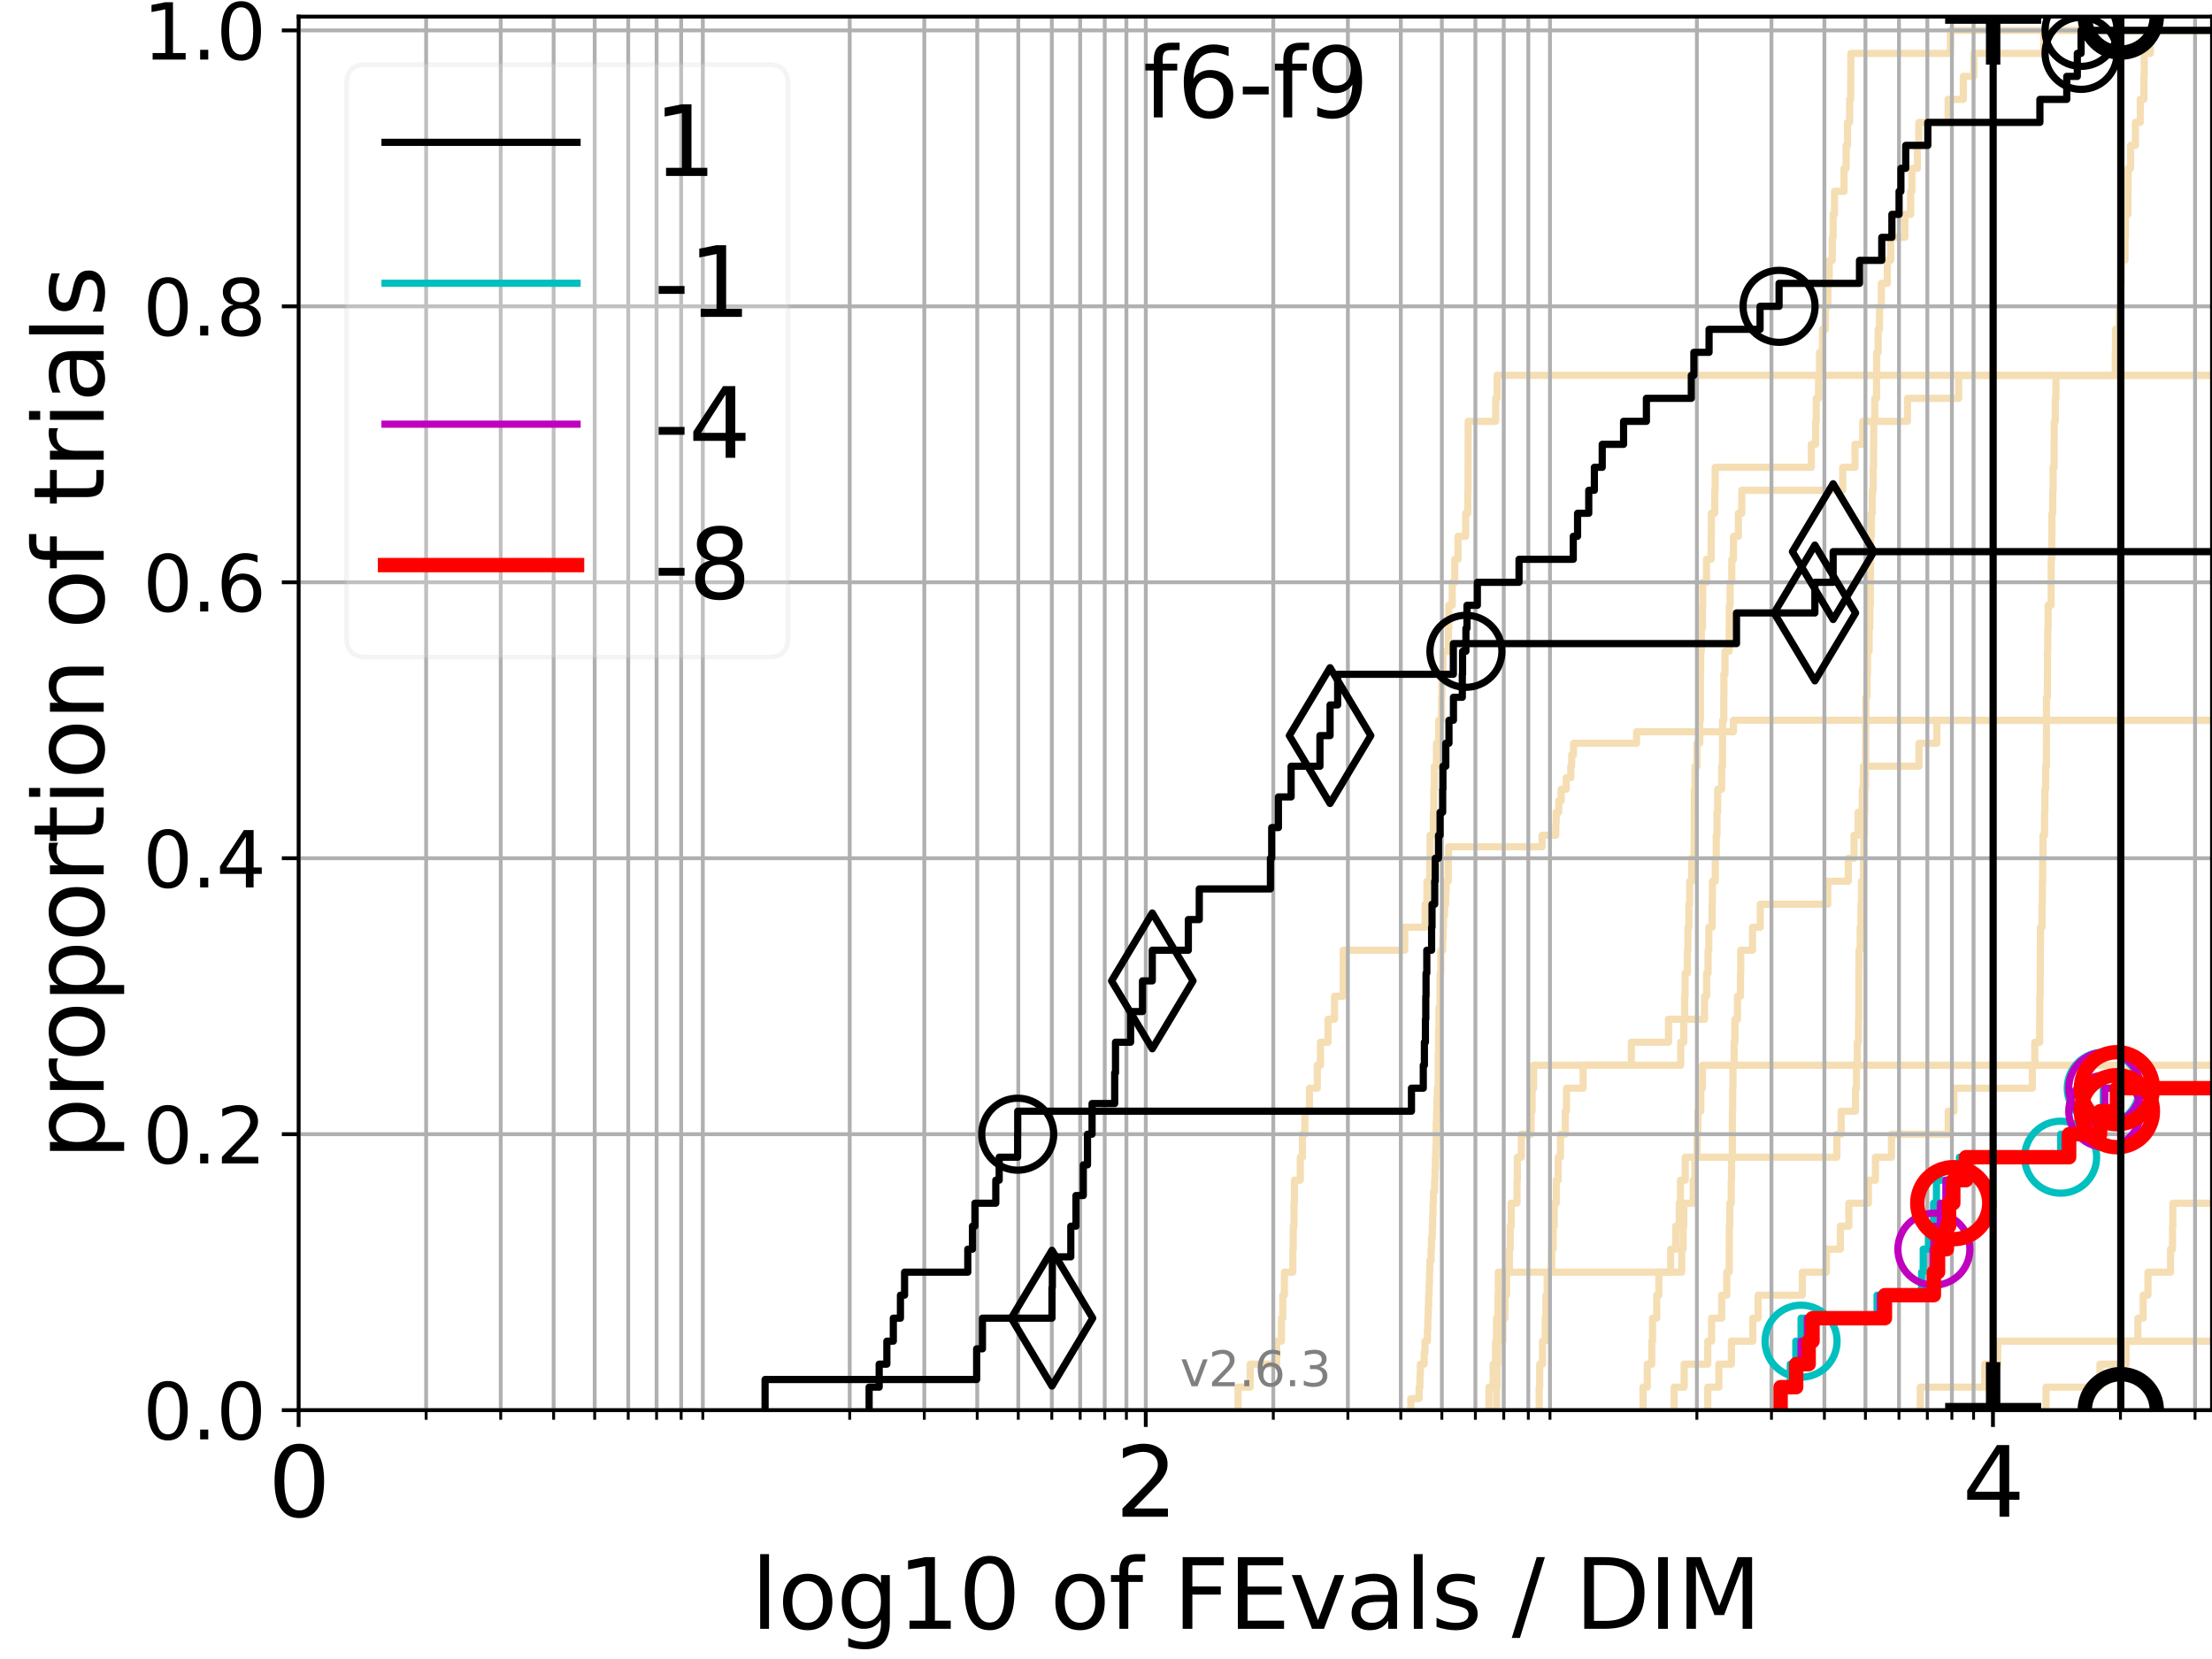 <?xml version="1.0" encoding="utf-8" standalone="no"?>
<!DOCTYPE svg PUBLIC "-//W3C//DTD SVG 1.1//EN"
  "http://www.w3.org/Graphics/SVG/1.1/DTD/svg11.dtd">
<svg xmlns:xlink="http://www.w3.org/1999/xlink" width="460.8pt" height="345.6pt" viewBox="0 0 460.8 345.6" xmlns="http://www.w3.org/2000/svg" version="1.1">
 <defs>
  <style type="text/css">*{stroke-linejoin: round; stroke-linecap: butt}</style>
 </defs>
 <g id="figure_1">
  <g id="patch_1">
   <path d="M 0 345.6 
L 460.8 345.6 
L 460.8 0 
L 0 0 
z
" style="fill: #ffffff"/>
  </g>
  <g id="axes_1">
   <g id="patch_2">
    <path d="M 62.208 293.76 
L 460.8 293.76 
L 460.8 3.456 
L 62.208 3.456 
z
" style="fill: #ffffff"/>
   </g>
   <g id="line2d_1"/>
   <g id="line2d_2">
    <path d="M 348.765 293.76 
L 348.765 288.97 
L 350.837 288.97 
L 350.837 284.179 
L 355.755 284.179 
L 355.755 279.389 
L 356.559 279.389 
L 356.559 274.598 
L 358.66 274.598 
L 358.66 269.808 
L 359.717 269.808 
L 359.717 265.017 
L 360.22 265.017 
L 360.22 260.227 
L 360.241 260.227 
L 360.241 255.436 
L 360.342 255.436 
L 360.342 250.646 
L 360.65 250.646 
L 360.65 245.855 
L 360.713 245.855 
L 360.713 241.065 
L 360.885 241.065 
L 360.885 236.274 
L 360.887 236.274 
L 360.887 231.484 
L 360.949 231.484 
L 360.949 226.693 
L 361.004 226.693 
L 361.004 221.903 
L 361.254 221.903 
L 361.254 217.112 
L 361.415 217.112 
L 361.415 212.322 
L 361.947 212.322 
L 361.947 207.531 
L 362.571 207.531 
L 362.571 202.741 
L 362.627 202.741 
L 362.627 197.95 
L 365.082 197.95 
L 365.082 193.16 
L 366.691 193.16 
L 366.691 188.369 
L 380.761 188.369 
L 380.761 183.579 
L 385.029 183.579 
L 385.029 178.788 
L 386.225 178.788 
L 386.225 173.998 
L 387.081 173.998 
L 387.081 169.207 
L 387.955 169.207 
L 387.955 164.417 
L 388.173 164.417 
L 388.173 159.626 
L 399.758 159.626 
L 399.758 154.836 
L 403.485 154.836 
L 403.485 150.045 
L 403.485 150.045 
L 403.485 150.045 
L 460.8 150.045 
" clip-path="url(#p83e230fafc)" style="fill: none; stroke: #f5deb3; stroke-width: 1.5; stroke-linecap: square"/>
   </g>
   <g id="line2d_3"/>
   <g id="line2d_4"/>
   <g id="line2d_5">
    <path d="M 310.178 293.76 
L 310.178 288.97 
L 311.042 288.97 
L 311.042 284.179 
L 311.545 284.179 
L 311.545 279.389 
L 311.759 279.389 
L 311.759 274.598 
L 312.064 274.598 
L 312.064 269.808 
L 312.127 269.808 
L 312.127 265.017 
L 314.437 265.017 
L 314.437 260.227 
L 314.603 260.227 
L 314.603 255.436 
L 314.816 255.436 
L 314.816 250.646 
L 316.021 250.646 
L 316.021 245.855 
L 316.089 245.855 
L 316.089 241.065 
L 316.934 241.065 
L 316.934 236.274 
L 318.96 236.274 
L 318.96 231.484 
L 319.165 231.484 
L 319.165 226.693 
L 319.492 226.693 
L 319.492 221.903 
L 350.121 221.903 
L 350.121 217.112 
L 350.763 217.112 
L 350.763 212.322 
L 350.939 212.322 
L 350.939 207.531 
L 351.031 207.531 
L 351.031 202.741 
L 351.524 202.741 
L 351.524 197.95 
L 351.635 197.95 
L 351.635 193.16 
L 351.818 193.16 
L 351.818 188.369 
L 351.986 188.369 
L 351.986 183.579 
L 352.416 183.579 
L 352.416 178.788 
L 352.909 178.788 
L 352.909 173.998 
L 352.942 173.998 
L 352.942 169.207 
L 352.947 169.207 
L 352.947 164.417 
L 353.105 164.417 
L 353.105 159.626 
L 353.483 159.626 
L 353.483 154.836 
L 354.088 154.836 
L 354.088 150.045 
L 354.225 150.045 
L 354.225 145.255 
L 354.233 145.255 
L 354.233 140.464 
L 354.28 140.464 
L 354.28 135.674 
L 354.42 135.674 
L 354.42 130.883 
L 354.653 130.883 
L 354.653 126.093 
L 354.704 126.093 
L 354.704 121.302 
L 355.493 121.302 
L 355.493 116.512 
L 356.456 116.512 
L 356.456 111.721 
L 356.51 111.721 
L 356.51 106.931 
L 357.208 106.931 
L 357.208 102.14 
L 357.31 102.14 
L 357.31 97.35 
L 377.333 97.35 
L 377.333 92.559 
L 378.238 92.559 
L 378.238 87.769 
L 378.365 87.769 
L 378.365 82.978 
L 378.842 82.978 
L 378.842 78.188 
L 379.052 78.188 
L 379.052 73.397 
L 379.663 73.397 
L 379.663 68.607 
L 380.256 68.607 
L 380.256 63.816 
L 380.799 63.816 
L 380.799 59.026 
L 381.065 59.026 
L 381.065 54.235 
L 381.692 54.235 
L 381.692 49.445 
L 381.872 49.445 
L 381.872 44.654 
L 382.16 44.654 
L 382.16 39.864 
L 384.141 39.864 
L 384.141 35.073 
L 384.585 35.073 
L 384.585 30.283 
L 384.865 30.283 
L 384.865 25.492 
L 385.313 25.492 
L 385.313 20.702 
L 385.536 20.702 
L 385.536 15.911 
L 385.566 15.911 
L 385.566 11.121 
L 406.322 11.121 
L 406.322 6.33 
L 406.322 6.33 
L 406.322 6.33 
L 460.8 6.33 
" clip-path="url(#p83e230fafc)" style="fill: none; stroke: #f5deb3; stroke-width: 1.5; stroke-linecap: square"/>
   </g>
   <g id="line2d_6">
    <path d="M 355.758 293.76 
L 355.758 288.97 
L 358.075 288.97 
L 358.075 284.179 
L 360.682 284.179 
L 360.682 279.389 
L 365.132 279.389 
L 365.132 274.598 
L 366.25 274.598 
L 366.25 269.808 
L 375.449 269.808 
L 375.449 265.017 
L 380.483 265.017 
L 380.483 260.227 
L 383.383 260.227 
L 383.383 255.436 
L 385.143 255.436 
L 385.143 250.646 
L 389.233 250.646 
L 389.233 245.855 
L 390.693 245.855 
L 390.693 241.065 
L 394.026 241.065 
L 394.026 236.274 
L 405.843 236.274 
L 405.843 231.484 
L 407.044 231.484 
L 407.044 226.693 
L 423.373 226.693 
L 423.373 221.903 
L 461.8 221.903 
" clip-path="url(#p83e230fafc)" style="fill: none; stroke: #f5deb3; stroke-width: 1.5; stroke-linecap: square"/>
   </g>
   <g id="line2d_7">
    <path d="M 293.895 293.76 
L 293.895 291.365 
L 295.623 291.365 
L 295.623 288.97 
L 295.8 288.97 
L 295.8 286.574 
L 295.888 286.574 
L 295.888 284.179 
L 296.675 284.179 
L 296.675 281.784 
L 296.847 281.784 
L 296.847 279.389 
L 297.361 279.389 
L 297.361 276.993 
L 297.446 276.993 
L 297.446 274.598 
L 297.53 274.598 
L 297.53 272.203 
L 297.615 272.203 
L 297.615 269.808 
L 297.699 269.808 
L 297.699 267.412 
L 297.783 267.412 
L 297.783 265.017 
L 297.867 265.017 
L 297.867 262.622 
L 298.118 262.622 
L 298.118 260.227 
L 298.201 260.227 
L 298.201 257.831 
L 298.367 257.831 
L 298.367 255.436 
L 298.45 255.436 
L 298.45 253.041 
L 298.532 253.041 
L 298.532 250.646 
L 298.614 250.646 
L 298.614 248.25 
L 298.86 248.25 
L 298.86 245.855 
L 298.942 245.855 
L 298.942 243.46 
L 299.023 243.46 
L 299.023 241.065 
L 299.105 241.065 
L 299.105 238.669 
L 299.186 238.669 
L 299.186 236.274 
L 299.186 236.274 
L 299.186 233.879 
L 299.267 233.879 
L 299.267 231.484 
L 299.348 231.484 
L 299.348 229.088 
L 299.428 229.088 
L 299.428 226.693 
L 299.589 226.693 
L 299.589 224.298 
L 299.589 224.298 
L 299.589 221.903 
L 299.589 221.903 
L 299.589 219.507 
L 299.669 219.507 
L 299.669 217.112 
L 299.669 217.112 
L 299.669 214.717 
L 299.749 214.717 
L 299.749 212.322 
L 299.749 212.322 
L 299.749 209.926 
L 299.988 209.926 
L 299.988 207.531 
L 299.988 207.531 
L 299.988 205.136 
L 299.988 205.136 
L 299.988 202.741 
L 300.146 202.741 
L 300.146 200.345 
L 300.146 200.345 
L 300.146 197.95 
L 300.539 197.95 
L 300.539 195.555 
L 300.617 195.555 
L 300.617 193.16 
L 300.695 193.16 
L 300.695 190.764 
L 300.928 190.764 
L 300.928 188.369 
L 301.16 188.369 
L 301.16 185.974 
L 301.236 185.974 
L 301.236 183.579 
L 301.694 183.579 
L 301.694 181.183 
L 301.694 181.183 
L 301.694 178.788 
L 301.77 178.788 
L 301.77 176.393 
L 321.239 176.393 
L 321.239 173.998 
L 324.092 173.998 
L 324.092 171.602 
L 324.177 171.602 
L 324.177 169.207 
L 324.721 169.207 
L 324.721 166.812 
L 325.217 166.812 
L 325.217 164.417 
L 326.271 164.417 
L 326.271 162.021 
L 327.218 162.021 
L 327.218 159.626 
L 327.412 159.626 
L 327.412 157.231 
L 327.798 157.231 
L 327.798 154.836 
L 340.933 154.836 
L 340.933 152.44 
L 361.104 152.44 
L 361.104 150.045 
L 361.104 150.045 
L 361.104 150.045 
L 460.8 150.045 
" clip-path="url(#p83e230fafc)" style="fill: none; stroke: #f5deb3; stroke-width: 1.5; stroke-linecap: square"/>
   </g>
   <g id="line2d_8"/>
   <g id="line2d_9"/>
   <g id="line2d_10"/>
   <g id="line2d_11">
    <path d="M 426.224 293.76 
L 426.224 288.97 
L 437.458 288.97 
L 437.458 284.179 
L 442.89 284.179 
L 442.89 279.389 
L 445.357 279.389 
L 445.357 274.598 
L 446.456 274.598 
L 446.456 269.808 
L 447.458 269.808 
L 447.458 265.017 
L 452.166 265.017 
L 452.166 260.227 
L 452.572 260.227 
L 452.572 255.436 
L 452.651 255.436 
L 452.651 250.646 
L 461.63 250.646 
L 461.63 245.855 
L 461.8 245.855 
" clip-path="url(#p83e230fafc)" style="fill: none; stroke: #f5deb3; stroke-width: 1.5; stroke-linecap: square"/>
   </g>
   <g id="line2d_12"/>
   <g id="line2d_13">
    <path d="M 257.913 293.76 
L 257.913 288.97 
L 260.433 288.97 
L 260.433 284.179 
L 265.967 284.179 
L 265.967 279.389 
L 266.942 279.389 
L 266.942 274.598 
L 267.221 274.598 
L 267.221 269.808 
L 267.56 269.808 
L 267.56 265.017 
L 269.319 265.017 
L 269.319 260.227 
L 269.405 260.227 
L 269.405 255.436 
L 269.56 255.436 
L 269.56 250.646 
L 269.654 250.646 
L 269.654 245.855 
L 270.877 245.855 
L 270.877 241.065 
L 271.312 241.065 
L 271.312 236.274 
L 271.824 236.274 
L 271.824 231.484 
L 272.785 231.484 
L 272.785 226.693 
L 274.414 226.693 
L 274.414 221.903 
L 275.08 221.903 
L 275.08 217.112 
L 276.663 217.112 
L 276.663 212.322 
L 278.005 212.322 
L 278.005 207.531 
L 279.802 207.531 
L 279.802 202.741 
L 279.819 202.741 
L 279.819 197.95 
L 292.629 197.95 
L 292.629 193.16 
L 296.887 193.16 
L 296.887 188.369 
L 297.261 188.369 
L 297.261 183.579 
L 297.851 183.579 
L 297.851 178.788 
L 297.908 178.788 
L 297.908 173.998 
L 298.598 173.998 
L 298.598 169.207 
L 298.691 169.207 
L 298.691 164.417 
L 298.803 164.417 
L 298.803 159.626 
L 299.241 159.626 
L 299.241 154.836 
L 299.698 154.836 
L 299.698 150.045 
L 300.3 150.045 
L 300.3 145.255 
L 300.386 145.255 
L 300.386 140.464 
L 300.596 140.464 
L 300.596 135.674 
L 301.724 135.674 
L 301.724 130.883 
L 301.807 130.883 
L 301.807 126.093 
L 302.526 126.093 
L 302.526 121.302 
L 303.054 121.302 
L 303.054 116.512 
L 303.732 116.512 
L 303.732 111.721 
L 305.324 111.721 
L 305.324 106.931 
L 305.776 106.931 
L 305.776 102.14 
L 305.824 102.14 
L 305.824 97.35 
L 305.831 97.35 
L 305.831 92.559 
L 305.844 92.559 
L 305.844 87.769 
L 311.578 87.769 
L 311.578 82.978 
L 311.883 82.978 
L 311.883 78.188 
L 311.883 78.188 
L 311.883 78.188 
L 460.8 78.188 
" clip-path="url(#p83e230fafc)" style="fill: none; stroke: #f5deb3; stroke-width: 1.5; stroke-linecap: square"/>
   </g>
   <g id="line2d_14"/>
   <g id="line2d_15"/>
   <g id="line2d_16">
    <path d="M 400.023 293.76 
L 400.023 288.97 
L 413.453 288.97 
L 413.453 284.179 
L 416.167 284.179 
L 416.167 279.389 
L 416.167 279.389 
L 416.167 279.389 
L 460.8 279.389 
" clip-path="url(#p83e230fafc)" style="fill: none; stroke: #f5deb3; stroke-width: 1.5; stroke-linecap: square"/>
   </g>
   <g id="line2d_17">
    <path d="M 342.272 293.76 
L 342.272 288.97 
L 343.146 288.97 
L 343.146 284.179 
L 344.104 284.179 
L 344.104 279.389 
L 344.254 279.389 
L 344.254 274.598 
L 345.132 274.598 
L 345.132 269.808 
L 345.576 269.808 
L 345.576 265.017 
L 348.025 265.017 
L 348.025 260.227 
L 349.089 260.227 
L 349.089 255.436 
L 349.827 255.436 
L 349.827 250.646 
L 350.062 250.646 
L 350.062 245.855 
L 351.062 245.855 
L 351.062 241.065 
L 353.523 241.065 
L 353.523 236.274 
L 353.703 236.274 
L 353.703 231.484 
L 354.305 231.484 
L 354.305 226.693 
L 354.66 226.693 
L 354.66 221.903 
L 423.89 221.903 
L 423.89 217.112 
L 424.891 217.112 
L 424.891 212.322 
L 424.921 212.322 
L 424.921 207.531 
L 425.008 207.531 
L 425.008 202.741 
L 425.029 202.741 
L 425.029 197.95 
L 425.061 197.95 
L 425.061 193.16 
L 425.392 193.16 
L 425.392 188.369 
L 425.466 188.369 
L 425.466 183.579 
L 425.524 183.579 
L 425.524 178.788 
L 425.586 178.788 
L 425.586 173.998 
L 425.92 173.998 
L 425.92 169.207 
L 425.991 169.207 
L 425.991 164.417 
L 426.148 164.417 
L 426.148 159.626 
L 426.3 159.626 
L 426.3 154.836 
L 426.324 154.836 
L 426.324 150.045 
L 426.324 150.045 
L 426.324 145.255 
L 426.515 145.255 
L 426.515 140.464 
L 426.522 140.464 
L 426.522 135.674 
L 426.579 135.674 
L 426.579 130.883 
L 426.657 130.883 
L 426.657 126.093 
L 427.286 126.093 
L 427.286 121.302 
L 427.298 121.302 
L 427.298 116.512 
L 427.423 116.512 
L 427.423 111.721 
L 427.453 111.721 
L 427.453 106.931 
L 427.618 106.931 
L 427.618 102.14 
L 427.699 102.14 
L 427.699 97.35 
L 427.903 97.35 
L 427.903 92.559 
L 427.93 92.559 
L 427.93 87.769 
L 428.159 87.769 
L 428.159 82.978 
L 428.282 82.978 
L 428.282 78.188 
L 440.657 78.188 
L 440.657 73.397 
L 440.696 73.397 
L 440.696 68.607 
L 441.468 68.607 
L 441.468 63.816 
L 441.789 63.816 
L 441.789 59.026 
L 441.898 59.026 
L 441.898 54.235 
L 442.662 54.235 
L 442.662 49.445 
L 442.77 49.445 
L 442.77 44.654 
L 443.277 44.654 
L 443.277 39.864 
L 443.31 39.864 
L 443.31 35.073 
L 443.841 35.073 
L 443.841 30.283 
L 444.847 30.283 
L 444.847 25.492 
L 445.855 25.492 
L 445.855 20.702 
L 446.617 20.702 
L 446.617 15.911 
L 446.678 15.911 
L 446.678 11.121 
L 447.96 11.121 
L 447.96 6.33 
L 447.96 6.33 
L 447.96 6.33 
L 460.8 6.33 
" clip-path="url(#p83e230fafc)" style="fill: none; stroke: #f5deb3; stroke-width: 1.5; stroke-linecap: square"/>
   </g>
   <g id="line2d_18">
    <path d="M 320.639 293.76 
L 320.639 288.97 
L 320.747 288.97 
L 320.747 284.179 
L 321.338 284.179 
L 321.338 279.389 
L 321.892 279.389 
L 321.892 274.598 
L 322.041 274.598 
L 322.041 269.808 
L 322.306 269.808 
L 322.306 265.017 
L 323.243 265.017 
L 323.243 260.227 
L 323.552 260.227 
L 323.552 255.436 
L 323.773 255.436 
L 323.773 250.646 
L 324.206 250.646 
L 324.206 245.855 
L 324.602 245.855 
L 324.602 241.065 
L 325.069 241.065 
L 325.069 236.274 
L 326.074 236.274 
L 326.074 231.484 
L 326.322 231.484 
L 326.322 226.693 
L 329.798 226.693 
L 329.798 221.903 
L 339.84 221.903 
L 339.84 217.112 
L 347.585 217.112 
L 347.585 212.322 
L 355.084 212.322 
L 355.084 207.531 
L 355.516 207.531 
L 355.516 202.741 
L 355.823 202.741 
L 355.823 197.95 
L 355.976 197.95 
L 355.976 193.16 
L 356.673 193.16 
L 356.673 188.369 
L 356.72 188.369 
L 356.72 183.579 
L 357.322 183.579 
L 357.322 178.788 
L 357.535 178.788 
L 357.535 173.998 
L 357.68 173.998 
L 357.68 169.207 
L 357.826 169.207 
L 357.826 164.417 
L 358.657 164.417 
L 358.657 159.626 
L 358.832 159.626 
L 358.832 154.836 
L 358.841 154.836 
L 358.841 150.045 
L 359.089 150.045 
L 359.089 145.255 
L 359.114 145.255 
L 359.114 140.464 
L 359.35 140.464 
L 359.35 135.674 
L 360.212 135.674 
L 360.212 130.883 
L 360.25 130.883 
L 360.25 126.093 
L 360.417 126.093 
L 360.417 121.302 
L 360.759 121.302 
L 360.759 116.512 
L 361.118 116.512 
L 361.118 111.721 
L 362.138 111.721 
L 362.138 106.931 
L 362.845 106.931 
L 362.845 102.14 
L 383.867 102.14 
L 383.867 97.35 
L 386.429 97.35 
L 386.429 92.559 
L 388.047 92.559 
L 388.047 87.769 
L 397.363 87.769 
L 397.363 82.978 
L 408.016 82.978 
L 408.016 78.188 
L 408.016 78.188 
L 408.016 78.188 
L 460.8 78.188 
" clip-path="url(#p83e230fafc)" style="fill: none; stroke: #f5deb3; stroke-width: 1.5; stroke-linecap: square"/>
   </g>
   <g id="line2d_19">
    <path d="M 311.779 293.76 
L 311.779 288.97 
L 311.863 288.97 
L 311.863 284.179 
L 312.01 284.179 
L 312.01 279.389 
L 313.073 279.389 
L 313.073 274.598 
L 313.491 274.598 
L 313.491 269.808 
L 313.854 269.808 
L 313.854 265.017 
L 350.334 265.017 
L 350.334 260.227 
L 350.626 260.227 
L 350.626 255.436 
L 350.783 255.436 
L 350.783 250.646 
L 352.719 250.646 
L 352.719 245.855 
L 353.089 245.855 
L 353.089 241.065 
L 382.665 241.065 
L 382.665 236.274 
L 383.553 236.274 
L 383.553 231.484 
L 386.53 231.484 
L 386.53 226.693 
L 386.747 226.693 
L 386.747 221.903 
L 386.92 221.903 
L 386.92 217.112 
L 387.158 217.112 
L 387.158 212.322 
L 387.227 212.322 
L 387.227 207.531 
L 387.228 207.531 
L 387.228 202.741 
L 387.265 202.741 
L 387.265 197.95 
L 387.513 197.95 
L 387.513 193.16 
L 387.673 193.16 
L 387.673 188.369 
L 387.79 188.369 
L 387.79 183.579 
L 388.197 183.579 
L 388.197 178.788 
L 388.265 178.788 
L 388.265 173.998 
L 388.413 173.998 
L 388.413 169.207 
L 388.482 169.207 
L 388.482 164.417 
L 388.612 164.417 
L 388.612 159.626 
L 388.641 159.626 
L 388.641 154.836 
L 388.647 154.836 
L 388.647 150.045 
L 388.696 150.045 
L 388.696 145.255 
L 388.93 145.255 
L 388.93 140.464 
L 389.025 140.464 
L 389.025 135.674 
L 389.371 135.674 
L 389.371 130.883 
L 389.521 130.883 
L 389.521 126.093 
L 389.625 126.093 
L 389.625 121.302 
L 389.669 121.302 
L 389.669 116.512 
L 389.672 116.512 
L 389.672 111.721 
L 389.839 111.721 
L 389.839 106.931 
L 390.027 106.931 
L 390.027 102.14 
L 390.22 102.14 
L 390.22 97.35 
L 390.296 97.35 
L 390.296 92.559 
L 390.322 92.559 
L 390.322 87.769 
L 390.547 87.769 
L 390.547 82.978 
L 390.917 82.978 
L 390.917 78.188 
L 390.947 78.188 
L 390.947 73.397 
L 391.249 73.397 
L 391.249 68.607 
L 391.536 68.607 
L 391.536 63.816 
L 391.93 63.816 
L 391.93 59.026 
L 393.169 59.026 
L 393.169 54.235 
L 393.883 54.235 
L 393.883 49.445 
L 396.823 49.445 
L 396.823 44.654 
L 398.016 44.654 
L 398.016 39.864 
L 398.278 39.864 
L 398.278 35.073 
L 399.425 35.073 
L 399.425 30.283 
L 399.726 30.283 
L 399.726 25.492 
L 405.823 25.492 
L 405.823 20.702 
L 408.987 20.702 
L 408.987 15.911 
L 411.194 15.911 
L 411.194 11.121 
L 425.743 11.121 
L 425.743 6.33 
L 425.743 6.33 
L 425.743 6.33 
L 460.8 6.33 
" clip-path="url(#p83e230fafc)" style="fill: none; stroke: #f5deb3; stroke-width: 1.5; stroke-linecap: square"/>
   </g>
   <g id="line2d_20"/>
   <g id="matplotlib.axis_1">
    <g id="xtick_1">
     <g id="line2d_21">
      <path d="M 62.208 293.76 
L 62.208 3.456 
" clip-path="url(#p83e230fafc)" style="fill: none; stroke: #b0b0b0; stroke-width: 0.8; stroke-linecap: square"/>
     </g>
     <g id="line2d_22">
      <defs>
       <path id="mc96c0b6a5a" d="M 0 0 
L 0 3.5 
" style="stroke: #000000; stroke-width: 0.8"/>
      </defs>
      <g>
       <use xlink:href="#mc96c0b6a5a" x="62.208" y="293.76" style="stroke: #000000; stroke-width: 0.8"/>
      </g>
     </g>
     <g id="text_1">
      <!-- 0 -->
      <g transform="translate(55.846 315.957) scale(0.2 -0.2)">
       <defs>
        <path id="DejaVuSans-30" d="M 2034 4250 
Q 1547 4250 1301 3770 
Q 1056 3291 1056 2328 
Q 1056 1369 1301 889 
Q 1547 409 2034 409 
Q 2525 409 2770 889 
Q 3016 1369 3016 2328 
Q 3016 3291 2770 3770 
Q 2525 4250 2034 4250 
z
M 2034 4750 
Q 2819 4750 3233 4129 
Q 3647 3509 3647 2328 
Q 3647 1150 3233 529 
Q 2819 -91 2034 -91 
Q 1250 -91 836 529 
Q 422 1150 422 2328 
Q 422 3509 836 4129 
Q 1250 4750 2034 4750 
z
" transform="scale(0.016)"/>
       </defs>
       <use xlink:href="#DejaVuSans-30"/>
      </g>
     </g>
    </g>
    <g id="xtick_2">
     <g id="line2d_23">
      <path d="M 238.688 293.76 
L 238.688 3.456 
" clip-path="url(#p83e230fafc)" style="fill: none; stroke: #b0b0b0; stroke-width: 0.8; stroke-linecap: square"/>
     </g>
     <g id="line2d_24">
      <g>
       <use xlink:href="#mc96c0b6a5a" x="238.688" y="293.76" style="stroke: #000000; stroke-width: 0.8"/>
      </g>
     </g>
     <g id="text_2">
      <!-- 2 -->
      <g transform="translate(232.325 315.957) scale(0.2 -0.2)">
       <defs>
        <path id="DejaVuSans-32" d="M 1228 531 
L 3431 531 
L 3431 0 
L 469 0 
L 469 531 
Q 828 903 1448 1529 
Q 2069 2156 2228 2338 
Q 2531 2678 2651 2914 
Q 2772 3150 2772 3378 
Q 2772 3750 2511 3984 
Q 2250 4219 1831 4219 
Q 1534 4219 1204 4116 
Q 875 4013 500 3803 
L 500 4441 
Q 881 4594 1212 4672 
Q 1544 4750 1819 4750 
Q 2544 4750 2975 4387 
Q 3406 4025 3406 3419 
Q 3406 3131 3298 2873 
Q 3191 2616 2906 2266 
Q 2828 2175 2409 1742 
Q 1991 1309 1228 531 
z
" transform="scale(0.016)"/>
       </defs>
       <use xlink:href="#DejaVuSans-32"/>
      </g>
     </g>
    </g>
    <g id="xtick_3">
     <g id="line2d_25">
      <path d="M 415.168 293.76 
L 415.168 3.456 
" clip-path="url(#p83e230fafc)" style="fill: none; stroke: #b0b0b0; stroke-width: 0.8; stroke-linecap: square"/>
     </g>
     <g id="line2d_26">
      <g>
       <use xlink:href="#mc96c0b6a5a" x="415.168" y="293.76" style="stroke: #000000; stroke-width: 0.8"/>
      </g>
     </g>
     <g id="text_3">
      <!-- 4 -->
      <g transform="translate(408.805 315.957) scale(0.2 -0.2)">
       <defs>
        <path id="DejaVuSans-34" d="M 2419 4116 
L 825 1625 
L 2419 1625 
L 2419 4116 
z
M 2253 4666 
L 3047 4666 
L 3047 1625 
L 3713 1625 
L 3713 1100 
L 3047 1100 
L 3047 0 
L 2419 0 
L 2419 1100 
L 313 1100 
L 313 1709 
L 2253 4666 
z
" transform="scale(0.016)"/>
       </defs>
       <use xlink:href="#DejaVuSans-34"/>
      </g>
     </g>
    </g>
    <g id="xtick_4">
     <g id="line2d_27">
      <path d="M 88.771 293.76 
L 88.771 3.456 
" clip-path="url(#p83e230fafc)" style="fill: none; stroke: #b0b0b0; stroke-width: 0.8; stroke-linecap: square"/>
     </g>
     <g id="line2d_28">
      <defs>
       <path id="m9729fc2661" d="M 0 0 
L 0 2 
" style="stroke: #000000; stroke-width: 0.6"/>
      </defs>
      <g>
       <use xlink:href="#m9729fc2661" x="88.771" y="293.76" style="stroke: #000000; stroke-width: 0.6"/>
      </g>
     </g>
    </g>
    <g id="xtick_5">
     <g id="line2d_29">
      <path d="M 104.309 293.76 
L 104.309 3.456 
" clip-path="url(#p83e230fafc)" style="fill: none; stroke: #b0b0b0; stroke-width: 0.8; stroke-linecap: square"/>
     </g>
     <g id="line2d_30">
      <g>
       <use xlink:href="#m9729fc2661" x="104.309" y="293.76" style="stroke: #000000; stroke-width: 0.6"/>
      </g>
     </g>
    </g>
    <g id="xtick_6">
     <g id="line2d_31">
      <path d="M 115.334 293.76 
L 115.334 3.456 
" clip-path="url(#p83e230fafc)" style="fill: none; stroke: #b0b0b0; stroke-width: 0.8; stroke-linecap: square"/>
     </g>
     <g id="line2d_32">
      <g>
       <use xlink:href="#m9729fc2661" x="115.334" y="293.76" style="stroke: #000000; stroke-width: 0.6"/>
      </g>
     </g>
    </g>
    <g id="xtick_7">
     <g id="line2d_33">
      <path d="M 123.885 293.76 
L 123.885 3.456 
" clip-path="url(#p83e230fafc)" style="fill: none; stroke: #b0b0b0; stroke-width: 0.8; stroke-linecap: square"/>
     </g>
     <g id="line2d_34">
      <g>
       <use xlink:href="#m9729fc2661" x="123.885" y="293.76" style="stroke: #000000; stroke-width: 0.6"/>
      </g>
     </g>
    </g>
    <g id="xtick_8">
     <g id="line2d_35">
      <path d="M 130.872 293.76 
L 130.872 3.456 
" clip-path="url(#p83e230fafc)" style="fill: none; stroke: #b0b0b0; stroke-width: 0.8; stroke-linecap: square"/>
     </g>
     <g id="line2d_36">
      <g>
       <use xlink:href="#m9729fc2661" x="130.872" y="293.76" style="stroke: #000000; stroke-width: 0.6"/>
      </g>
     </g>
    </g>
    <g id="xtick_9">
     <g id="line2d_37">
      <path d="M 136.779 293.76 
L 136.779 3.456 
" clip-path="url(#p83e230fafc)" style="fill: none; stroke: #b0b0b0; stroke-width: 0.8; stroke-linecap: square"/>
     </g>
     <g id="line2d_38">
      <g>
       <use xlink:href="#m9729fc2661" x="136.779" y="293.76" style="stroke: #000000; stroke-width: 0.6"/>
      </g>
     </g>
    </g>
    <g id="xtick_10">
     <g id="line2d_39">
      <path d="M 141.897 293.76 
L 141.897 3.456 
" clip-path="url(#p83e230fafc)" style="fill: none; stroke: #b0b0b0; stroke-width: 0.8; stroke-linecap: square"/>
     </g>
     <g id="line2d_40">
      <g>
       <use xlink:href="#m9729fc2661" x="141.897" y="293.76" style="stroke: #000000; stroke-width: 0.6"/>
      </g>
     </g>
    </g>
    <g id="xtick_11">
     <g id="line2d_41">
      <path d="M 146.41 293.76 
L 146.41 3.456 
" clip-path="url(#p83e230fafc)" style="fill: none; stroke: #b0b0b0; stroke-width: 0.8; stroke-linecap: square"/>
     </g>
     <g id="line2d_42">
      <g>
       <use xlink:href="#m9729fc2661" x="146.41" y="293.76" style="stroke: #000000; stroke-width: 0.6"/>
      </g>
     </g>
    </g>
    <g id="xtick_12">
     <g id="line2d_43">
      <path d="M 177.011 293.76 
L 177.011 3.456 
" clip-path="url(#p83e230fafc)" style="fill: none; stroke: #b0b0b0; stroke-width: 0.8; stroke-linecap: square"/>
     </g>
     <g id="line2d_44">
      <g>
       <use xlink:href="#m9729fc2661" x="177.011" y="293.76" style="stroke: #000000; stroke-width: 0.6"/>
      </g>
     </g>
    </g>
    <g id="xtick_13">
     <g id="line2d_45">
      <path d="M 192.549 293.76 
L 192.549 3.456 
" clip-path="url(#p83e230fafc)" style="fill: none; stroke: #b0b0b0; stroke-width: 0.8; stroke-linecap: square"/>
     </g>
     <g id="line2d_46">
      <g>
       <use xlink:href="#m9729fc2661" x="192.549" y="293.76" style="stroke: #000000; stroke-width: 0.6"/>
      </g>
     </g>
    </g>
    <g id="xtick_14">
     <g id="line2d_47">
      <path d="M 203.574 293.76 
L 203.574 3.456 
" clip-path="url(#p83e230fafc)" style="fill: none; stroke: #b0b0b0; stroke-width: 0.8; stroke-linecap: square"/>
     </g>
     <g id="line2d_48">
      <g>
       <use xlink:href="#m9729fc2661" x="203.574" y="293.76" style="stroke: #000000; stroke-width: 0.6"/>
      </g>
     </g>
    </g>
    <g id="xtick_15">
     <g id="line2d_49">
      <path d="M 212.125 293.76 
L 212.125 3.456 
" clip-path="url(#p83e230fafc)" style="fill: none; stroke: #b0b0b0; stroke-width: 0.8; stroke-linecap: square"/>
     </g>
     <g id="line2d_50">
      <g>
       <use xlink:href="#m9729fc2661" x="212.125" y="293.76" style="stroke: #000000; stroke-width: 0.6"/>
      </g>
     </g>
    </g>
    <g id="xtick_16">
     <g id="line2d_51">
      <path d="M 219.112 293.76 
L 219.112 3.456 
" clip-path="url(#p83e230fafc)" style="fill: none; stroke: #b0b0b0; stroke-width: 0.8; stroke-linecap: square"/>
     </g>
     <g id="line2d_52">
      <g>
       <use xlink:href="#m9729fc2661" x="219.112" y="293.76" style="stroke: #000000; stroke-width: 0.6"/>
      </g>
     </g>
    </g>
    <g id="xtick_17">
     <g id="line2d_53">
      <path d="M 225.019 293.76 
L 225.019 3.456 
" clip-path="url(#p83e230fafc)" style="fill: none; stroke: #b0b0b0; stroke-width: 0.8; stroke-linecap: square"/>
     </g>
     <g id="line2d_54">
      <g>
       <use xlink:href="#m9729fc2661" x="225.019" y="293.76" style="stroke: #000000; stroke-width: 0.6"/>
      </g>
     </g>
    </g>
    <g id="xtick_18">
     <g id="line2d_55">
      <path d="M 230.137 293.76 
L 230.137 3.456 
" clip-path="url(#p83e230fafc)" style="fill: none; stroke: #b0b0b0; stroke-width: 0.8; stroke-linecap: square"/>
     </g>
     <g id="line2d_56">
      <g>
       <use xlink:href="#m9729fc2661" x="230.137" y="293.76" style="stroke: #000000; stroke-width: 0.6"/>
      </g>
     </g>
    </g>
    <g id="xtick_19">
     <g id="line2d_57">
      <path d="M 234.65 293.76 
L 234.65 3.456 
" clip-path="url(#p83e230fafc)" style="fill: none; stroke: #b0b0b0; stroke-width: 0.8; stroke-linecap: square"/>
     </g>
     <g id="line2d_58">
      <g>
       <use xlink:href="#m9729fc2661" x="234.65" y="293.76" style="stroke: #000000; stroke-width: 0.6"/>
      </g>
     </g>
    </g>
    <g id="xtick_20">
     <g id="line2d_59">
      <path d="M 265.251 293.76 
L 265.251 3.456 
" clip-path="url(#p83e230fafc)" style="fill: none; stroke: #b0b0b0; stroke-width: 0.8; stroke-linecap: square"/>
     </g>
     <g id="line2d_60">
      <g>
       <use xlink:href="#m9729fc2661" x="265.251" y="293.76" style="stroke: #000000; stroke-width: 0.6"/>
      </g>
     </g>
    </g>
    <g id="xtick_21">
     <g id="line2d_61">
      <path d="M 280.789 293.76 
L 280.789 3.456 
" clip-path="url(#p83e230fafc)" style="fill: none; stroke: #b0b0b0; stroke-width: 0.8; stroke-linecap: square"/>
     </g>
     <g id="line2d_62">
      <g>
       <use xlink:href="#m9729fc2661" x="280.789" y="293.76" style="stroke: #000000; stroke-width: 0.6"/>
      </g>
     </g>
    </g>
    <g id="xtick_22">
     <g id="line2d_63">
      <path d="M 291.814 293.76 
L 291.814 3.456 
" clip-path="url(#p83e230fafc)" style="fill: none; stroke: #b0b0b0; stroke-width: 0.8; stroke-linecap: square"/>
     </g>
     <g id="line2d_64">
      <g>
       <use xlink:href="#m9729fc2661" x="291.814" y="293.76" style="stroke: #000000; stroke-width: 0.6"/>
      </g>
     </g>
    </g>
    <g id="xtick_23">
     <g id="line2d_65">
      <path d="M 300.365 293.76 
L 300.365 3.456 
" clip-path="url(#p83e230fafc)" style="fill: none; stroke: #b0b0b0; stroke-width: 0.8; stroke-linecap: square"/>
     </g>
     <g id="line2d_66">
      <g>
       <use xlink:href="#m9729fc2661" x="300.365" y="293.76" style="stroke: #000000; stroke-width: 0.6"/>
      </g>
     </g>
    </g>
    <g id="xtick_24">
     <g id="line2d_67">
      <path d="M 307.352 293.76 
L 307.352 3.456 
" clip-path="url(#p83e230fafc)" style="fill: none; stroke: #b0b0b0; stroke-width: 0.8; stroke-linecap: square"/>
     </g>
     <g id="line2d_68">
      <g>
       <use xlink:href="#m9729fc2661" x="307.352" y="293.76" style="stroke: #000000; stroke-width: 0.6"/>
      </g>
     </g>
    </g>
    <g id="xtick_25">
     <g id="line2d_69">
      <path d="M 313.259 293.76 
L 313.259 3.456 
" clip-path="url(#p83e230fafc)" style="fill: none; stroke: #b0b0b0; stroke-width: 0.8; stroke-linecap: square"/>
     </g>
     <g id="line2d_70">
      <g>
       <use xlink:href="#m9729fc2661" x="313.259" y="293.76" style="stroke: #000000; stroke-width: 0.6"/>
      </g>
     </g>
    </g>
    <g id="xtick_26">
     <g id="line2d_71">
      <path d="M 318.376 293.76 
L 318.376 3.456 
" clip-path="url(#p83e230fafc)" style="fill: none; stroke: #b0b0b0; stroke-width: 0.8; stroke-linecap: square"/>
     </g>
     <g id="line2d_72">
      <g>
       <use xlink:href="#m9729fc2661" x="318.376" y="293.76" style="stroke: #000000; stroke-width: 0.6"/>
      </g>
     </g>
    </g>
    <g id="xtick_27">
     <g id="line2d_73">
      <path d="M 322.89 293.76 
L 322.89 3.456 
" clip-path="url(#p83e230fafc)" style="fill: none; stroke: #b0b0b0; stroke-width: 0.8; stroke-linecap: square"/>
     </g>
     <g id="line2d_74">
      <g>
       <use xlink:href="#m9729fc2661" x="322.89" y="293.76" style="stroke: #000000; stroke-width: 0.6"/>
      </g>
     </g>
    </g>
    <g id="xtick_28">
     <g id="line2d_75">
      <path d="M 353.491 293.76 
L 353.491 3.456 
" clip-path="url(#p83e230fafc)" style="fill: none; stroke: #b0b0b0; stroke-width: 0.8; stroke-linecap: square"/>
     </g>
     <g id="line2d_76">
      <g>
       <use xlink:href="#m9729fc2661" x="353.491" y="293.76" style="stroke: #000000; stroke-width: 0.6"/>
      </g>
     </g>
    </g>
    <g id="xtick_29">
     <g id="line2d_77">
      <path d="M 369.029 293.76 
L 369.029 3.456 
" clip-path="url(#p83e230fafc)" style="fill: none; stroke: #b0b0b0; stroke-width: 0.8; stroke-linecap: square"/>
     </g>
     <g id="line2d_78">
      <g>
       <use xlink:href="#m9729fc2661" x="369.029" y="293.76" style="stroke: #000000; stroke-width: 0.6"/>
      </g>
     </g>
    </g>
    <g id="xtick_30">
     <g id="line2d_79">
      <path d="M 380.054 293.76 
L 380.054 3.456 
" clip-path="url(#p83e230fafc)" style="fill: none; stroke: #b0b0b0; stroke-width: 0.8; stroke-linecap: square"/>
     </g>
     <g id="line2d_80">
      <g>
       <use xlink:href="#m9729fc2661" x="380.054" y="293.76" style="stroke: #000000; stroke-width: 0.6"/>
      </g>
     </g>
    </g>
    <g id="xtick_31">
     <g id="line2d_81">
      <path d="M 388.605 293.76 
L 388.605 3.456 
" clip-path="url(#p83e230fafc)" style="fill: none; stroke: #b0b0b0; stroke-width: 0.8; stroke-linecap: square"/>
     </g>
     <g id="line2d_82">
      <g>
       <use xlink:href="#m9729fc2661" x="388.605" y="293.76" style="stroke: #000000; stroke-width: 0.6"/>
      </g>
     </g>
    </g>
    <g id="xtick_32">
     <g id="line2d_83">
      <path d="M 395.592 293.76 
L 395.592 3.456 
" clip-path="url(#p83e230fafc)" style="fill: none; stroke: #b0b0b0; stroke-width: 0.8; stroke-linecap: square"/>
     </g>
     <g id="line2d_84">
      <g>
       <use xlink:href="#m9729fc2661" x="395.592" y="293.76" style="stroke: #000000; stroke-width: 0.6"/>
      </g>
     </g>
    </g>
    <g id="xtick_33">
     <g id="line2d_85">
      <path d="M 401.499 293.76 
L 401.499 3.456 
" clip-path="url(#p83e230fafc)" style="fill: none; stroke: #b0b0b0; stroke-width: 0.8; stroke-linecap: square"/>
     </g>
     <g id="line2d_86">
      <g>
       <use xlink:href="#m9729fc2661" x="401.499" y="293.76" style="stroke: #000000; stroke-width: 0.6"/>
      </g>
     </g>
    </g>
    <g id="xtick_34">
     <g id="line2d_87">
      <path d="M 406.616 293.76 
L 406.616 3.456 
" clip-path="url(#p83e230fafc)" style="fill: none; stroke: #b0b0b0; stroke-width: 0.8; stroke-linecap: square"/>
     </g>
     <g id="line2d_88">
      <g>
       <use xlink:href="#m9729fc2661" x="406.616" y="293.76" style="stroke: #000000; stroke-width: 0.6"/>
      </g>
     </g>
    </g>
    <g id="xtick_35">
     <g id="line2d_89">
      <path d="M 411.13 293.76 
L 411.13 3.456 
" clip-path="url(#p83e230fafc)" style="fill: none; stroke: #b0b0b0; stroke-width: 0.8; stroke-linecap: square"/>
     </g>
     <g id="line2d_90">
      <g>
       <use xlink:href="#m9729fc2661" x="411.13" y="293.76" style="stroke: #000000; stroke-width: 0.6"/>
      </g>
     </g>
    </g>
    <g id="xtick_36">
     <g id="line2d_91">
      <path d="M 441.731 293.76 
L 441.731 3.456 
" clip-path="url(#p83e230fafc)" style="fill: none; stroke: #b0b0b0; stroke-width: 0.8; stroke-linecap: square"/>
     </g>
     <g id="line2d_92">
      <g>
       <use xlink:href="#m9729fc2661" x="441.731" y="293.76" style="stroke: #000000; stroke-width: 0.6"/>
      </g>
     </g>
    </g>
    <g id="xtick_37">
     <g id="line2d_93">
      <path d="M 457.269 293.76 
L 457.269 3.456 
" clip-path="url(#p83e230fafc)" style="fill: none; stroke: #b0b0b0; stroke-width: 0.8; stroke-linecap: square"/>
     </g>
     <g id="line2d_94">
      <g>
       <use xlink:href="#m9729fc2661" x="457.269" y="293.76" style="stroke: #000000; stroke-width: 0.6"/>
      </g>
     </g>
    </g>
    <g id="text_4">
     <!-- log10 of FEvals / DIM -->
     <g transform="translate(156.431 339.313) scale(0.2 -0.2)">
      <defs>
       <path id="DejaVuSans-6c" d="M 603 4863 
L 1178 4863 
L 1178 0 
L 603 0 
L 603 4863 
z
" transform="scale(0.016)"/>
       <path id="DejaVuSans-6f" d="M 1959 3097 
Q 1497 3097 1228 2736 
Q 959 2375 959 1747 
Q 959 1119 1226 758 
Q 1494 397 1959 397 
Q 2419 397 2687 759 
Q 2956 1122 2956 1747 
Q 2956 2369 2687 2733 
Q 2419 3097 1959 3097 
z
M 1959 3584 
Q 2709 3584 3137 3096 
Q 3566 2609 3566 1747 
Q 3566 888 3137 398 
Q 2709 -91 1959 -91 
Q 1206 -91 779 398 
Q 353 888 353 1747 
Q 353 2609 779 3096 
Q 1206 3584 1959 3584 
z
" transform="scale(0.016)"/>
       <path id="DejaVuSans-67" d="M 2906 1791 
Q 2906 2416 2648 2759 
Q 2391 3103 1925 3103 
Q 1463 3103 1205 2759 
Q 947 2416 947 1791 
Q 947 1169 1205 825 
Q 1463 481 1925 481 
Q 2391 481 2648 825 
Q 2906 1169 2906 1791 
z
M 3481 434 
Q 3481 -459 3084 -895 
Q 2688 -1331 1869 -1331 
Q 1566 -1331 1297 -1286 
Q 1028 -1241 775 -1147 
L 775 -588 
Q 1028 -725 1275 -790 
Q 1522 -856 1778 -856 
Q 2344 -856 2625 -561 
Q 2906 -266 2906 331 
L 2906 616 
Q 2728 306 2450 153 
Q 2172 0 1784 0 
Q 1141 0 747 490 
Q 353 981 353 1791 
Q 353 2603 747 3093 
Q 1141 3584 1784 3584 
Q 2172 3584 2450 3431 
Q 2728 3278 2906 2969 
L 2906 3500 
L 3481 3500 
L 3481 434 
z
" transform="scale(0.016)"/>
       <path id="DejaVuSans-31" d="M 794 531 
L 1825 531 
L 1825 4091 
L 703 3866 
L 703 4441 
L 1819 4666 
L 2450 4666 
L 2450 531 
L 3481 531 
L 3481 0 
L 794 0 
L 794 531 
z
" transform="scale(0.016)"/>
       <path id="DejaVuSans-20" transform="scale(0.016)"/>
       <path id="DejaVuSans-66" d="M 2375 4863 
L 2375 4384 
L 1825 4384 
Q 1516 4384 1395 4259 
Q 1275 4134 1275 3809 
L 1275 3500 
L 2222 3500 
L 2222 3053 
L 1275 3053 
L 1275 0 
L 697 0 
L 697 3053 
L 147 3053 
L 147 3500 
L 697 3500 
L 697 3744 
Q 697 4328 969 4595 
Q 1241 4863 1831 4863 
L 2375 4863 
z
" transform="scale(0.016)"/>
       <path id="DejaVuSans-46" d="M 628 4666 
L 3309 4666 
L 3309 4134 
L 1259 4134 
L 1259 2759 
L 3109 2759 
L 3109 2228 
L 1259 2228 
L 1259 0 
L 628 0 
L 628 4666 
z
" transform="scale(0.016)"/>
       <path id="DejaVuSans-45" d="M 628 4666 
L 3578 4666 
L 3578 4134 
L 1259 4134 
L 1259 2753 
L 3481 2753 
L 3481 2222 
L 1259 2222 
L 1259 531 
L 3634 531 
L 3634 0 
L 628 0 
L 628 4666 
z
" transform="scale(0.016)"/>
       <path id="DejaVuSans-76" d="M 191 3500 
L 800 3500 
L 1894 563 
L 2988 3500 
L 3597 3500 
L 2284 0 
L 1503 0 
L 191 3500 
z
" transform="scale(0.016)"/>
       <path id="DejaVuSans-61" d="M 2194 1759 
Q 1497 1759 1228 1600 
Q 959 1441 959 1056 
Q 959 750 1161 570 
Q 1363 391 1709 391 
Q 2188 391 2477 730 
Q 2766 1069 2766 1631 
L 2766 1759 
L 2194 1759 
z
M 3341 1997 
L 3341 0 
L 2766 0 
L 2766 531 
Q 2569 213 2275 61 
Q 1981 -91 1556 -91 
Q 1019 -91 701 211 
Q 384 513 384 1019 
Q 384 1609 779 1909 
Q 1175 2209 1959 2209 
L 2766 2209 
L 2766 2266 
Q 2766 2663 2505 2880 
Q 2244 3097 1772 3097 
Q 1472 3097 1187 3025 
Q 903 2953 641 2809 
L 641 3341 
Q 956 3463 1253 3523 
Q 1550 3584 1831 3584 
Q 2591 3584 2966 3190 
Q 3341 2797 3341 1997 
z
" transform="scale(0.016)"/>
       <path id="DejaVuSans-73" d="M 2834 3397 
L 2834 2853 
Q 2591 2978 2328 3040 
Q 2066 3103 1784 3103 
Q 1356 3103 1142 2972 
Q 928 2841 928 2578 
Q 928 2378 1081 2264 
Q 1234 2150 1697 2047 
L 1894 2003 
Q 2506 1872 2764 1633 
Q 3022 1394 3022 966 
Q 3022 478 2636 193 
Q 2250 -91 1575 -91 
Q 1294 -91 989 -36 
Q 684 19 347 128 
L 347 722 
Q 666 556 975 473 
Q 1284 391 1588 391 
Q 1994 391 2212 530 
Q 2431 669 2431 922 
Q 2431 1156 2273 1281 
Q 2116 1406 1581 1522 
L 1381 1569 
Q 847 1681 609 1914 
Q 372 2147 372 2553 
Q 372 3047 722 3315 
Q 1072 3584 1716 3584 
Q 2034 3584 2315 3537 
Q 2597 3491 2834 3397 
z
" transform="scale(0.016)"/>
       <path id="DejaVuSans-2f" d="M 1625 4666 
L 2156 4666 
L 531 -594 
L 0 -594 
L 1625 4666 
z
" transform="scale(0.016)"/>
       <path id="DejaVuSans-44" d="M 1259 4147 
L 1259 519 
L 2022 519 
Q 2988 519 3436 956 
Q 3884 1394 3884 2338 
Q 3884 3275 3436 3711 
Q 2988 4147 2022 4147 
L 1259 4147 
z
M 628 4666 
L 1925 4666 
Q 3281 4666 3915 4102 
Q 4550 3538 4550 2338 
Q 4550 1131 3912 565 
Q 3275 0 1925 0 
L 628 0 
L 628 4666 
z
" transform="scale(0.016)"/>
       <path id="DejaVuSans-49" d="M 628 4666 
L 1259 4666 
L 1259 0 
L 628 0 
L 628 4666 
z
" transform="scale(0.016)"/>
       <path id="DejaVuSans-4d" d="M 628 4666 
L 1569 4666 
L 2759 1491 
L 3956 4666 
L 4897 4666 
L 4897 0 
L 4281 0 
L 4281 4097 
L 3078 897 
L 2444 897 
L 1241 4097 
L 1241 0 
L 628 0 
L 628 4666 
z
" transform="scale(0.016)"/>
      </defs>
      <use xlink:href="#DejaVuSans-6c"/>
      <use xlink:href="#DejaVuSans-6f" x="27.783"/>
      <use xlink:href="#DejaVuSans-67" x="88.965"/>
      <use xlink:href="#DejaVuSans-31" x="152.441"/>
      <use xlink:href="#DejaVuSans-30" x="216.064"/>
      <use xlink:href="#DejaVuSans-20" x="279.688"/>
      <use xlink:href="#DejaVuSans-6f" x="311.475"/>
      <use xlink:href="#DejaVuSans-66" x="372.656"/>
      <use xlink:href="#DejaVuSans-20" x="407.861"/>
      <use xlink:href="#DejaVuSans-46" x="439.648"/>
      <use xlink:href="#DejaVuSans-45" x="497.168"/>
      <use xlink:href="#DejaVuSans-76" x="560.352"/>
      <use xlink:href="#DejaVuSans-61" x="619.531"/>
      <use xlink:href="#DejaVuSans-6c" x="680.811"/>
      <use xlink:href="#DejaVuSans-73" x="708.594"/>
      <use xlink:href="#DejaVuSans-20" x="760.693"/>
      <use xlink:href="#DejaVuSans-2f" x="792.48"/>
      <use xlink:href="#DejaVuSans-20" x="826.172"/>
      <use xlink:href="#DejaVuSans-44" x="857.959"/>
      <use xlink:href="#DejaVuSans-49" x="934.961"/>
      <use xlink:href="#DejaVuSans-4d" x="964.453"/>
     </g>
    </g>
   </g>
   <g id="matplotlib.axis_2">
    <g id="ytick_1">
     <g id="line2d_95">
      <path d="M 62.208 293.76 
L 460.8 293.76 
" clip-path="url(#p83e230fafc)" style="fill: none; stroke: #b0b0b0; stroke-width: 0.8; stroke-linecap: square"/>
     </g>
     <g id="line2d_96">
      <defs>
       <path id="m71d758e8ea" d="M 0 0 
L -3.5 0 
" style="stroke: #000000; stroke-width: 0.8"/>
      </defs>
      <g>
       <use xlink:href="#m71d758e8ea" x="62.208" y="293.76" style="stroke: #000000; stroke-width: 0.8"/>
      </g>
     </g>
     <g id="text_5">
      <!-- 0.0 -->
      <g transform="translate(29.763 299.839) scale(0.16 -0.16)">
       <defs>
        <path id="DejaVuSans-2e" d="M 684 794 
L 1344 794 
L 1344 0 
L 684 0 
L 684 794 
z
" transform="scale(0.016)"/>
       </defs>
       <use xlink:href="#DejaVuSans-30"/>
       <use xlink:href="#DejaVuSans-2e" x="63.623"/>
       <use xlink:href="#DejaVuSans-30" x="95.41"/>
      </g>
     </g>
    </g>
    <g id="ytick_2">
     <g id="line2d_97">
      <path d="M 62.208 236.274 
L 460.8 236.274 
" clip-path="url(#p83e230fafc)" style="fill: none; stroke: #b0b0b0; stroke-width: 0.8; stroke-linecap: square"/>
     </g>
     <g id="line2d_98">
      <g>
       <use xlink:href="#m71d758e8ea" x="62.208" y="236.274" style="stroke: #000000; stroke-width: 0.8"/>
      </g>
     </g>
     <g id="text_6">
      <!-- 0.2 -->
      <g transform="translate(29.763 242.353) scale(0.16 -0.16)">
       <use xlink:href="#DejaVuSans-30"/>
       <use xlink:href="#DejaVuSans-2e" x="63.623"/>
       <use xlink:href="#DejaVuSans-32" x="95.41"/>
      </g>
     </g>
    </g>
    <g id="ytick_3">
     <g id="line2d_99">
      <path d="M 62.208 178.788 
L 460.8 178.788 
" clip-path="url(#p83e230fafc)" style="fill: none; stroke: #b0b0b0; stroke-width: 0.8; stroke-linecap: square"/>
     </g>
     <g id="line2d_100">
      <g>
       <use xlink:href="#m71d758e8ea" x="62.208" y="178.788" style="stroke: #000000; stroke-width: 0.8"/>
      </g>
     </g>
     <g id="text_7">
      <!-- 0.4 -->
      <g transform="translate(29.763 184.867) scale(0.16 -0.16)">
       <use xlink:href="#DejaVuSans-30"/>
       <use xlink:href="#DejaVuSans-2e" x="63.623"/>
       <use xlink:href="#DejaVuSans-34" x="95.41"/>
      </g>
     </g>
    </g>
    <g id="ytick_4">
     <g id="line2d_101">
      <path d="M 62.208 121.302 
L 460.8 121.302 
" clip-path="url(#p83e230fafc)" style="fill: none; stroke: #b0b0b0; stroke-width: 0.8; stroke-linecap: square"/>
     </g>
     <g id="line2d_102">
      <g>
       <use xlink:href="#m71d758e8ea" x="62.208" y="121.302" style="stroke: #000000; stroke-width: 0.8"/>
      </g>
     </g>
     <g id="text_8">
      <!-- 0.6 -->
      <g transform="translate(29.763 127.381) scale(0.16 -0.16)">
       <defs>
        <path id="DejaVuSans-36" d="M 2113 2584 
Q 1688 2584 1439 2293 
Q 1191 2003 1191 1497 
Q 1191 994 1439 701 
Q 1688 409 2113 409 
Q 2538 409 2786 701 
Q 3034 994 3034 1497 
Q 3034 2003 2786 2293 
Q 2538 2584 2113 2584 
z
M 3366 4563 
L 3366 3988 
Q 3128 4100 2886 4159 
Q 2644 4219 2406 4219 
Q 1781 4219 1451 3797 
Q 1122 3375 1075 2522 
Q 1259 2794 1537 2939 
Q 1816 3084 2150 3084 
Q 2853 3084 3261 2657 
Q 3669 2231 3669 1497 
Q 3669 778 3244 343 
Q 2819 -91 2113 -91 
Q 1303 -91 875 529 
Q 447 1150 447 2328 
Q 447 3434 972 4092 
Q 1497 4750 2381 4750 
Q 2619 4750 2861 4703 
Q 3103 4656 3366 4563 
z
" transform="scale(0.016)"/>
       </defs>
       <use xlink:href="#DejaVuSans-30"/>
       <use xlink:href="#DejaVuSans-2e" x="63.623"/>
       <use xlink:href="#DejaVuSans-36" x="95.41"/>
      </g>
     </g>
    </g>
    <g id="ytick_5">
     <g id="line2d_103">
      <path d="M 62.208 63.816 
L 460.8 63.816 
" clip-path="url(#p83e230fafc)" style="fill: none; stroke: #b0b0b0; stroke-width: 0.8; stroke-linecap: square"/>
     </g>
     <g id="line2d_104">
      <g>
       <use xlink:href="#m71d758e8ea" x="62.208" y="63.816" style="stroke: #000000; stroke-width: 0.8"/>
      </g>
     </g>
     <g id="text_9">
      <!-- 0.8 -->
      <g transform="translate(29.763 69.895) scale(0.16 -0.16)">
       <defs>
        <path id="DejaVuSans-38" d="M 2034 2216 
Q 1584 2216 1326 1975 
Q 1069 1734 1069 1313 
Q 1069 891 1326 650 
Q 1584 409 2034 409 
Q 2484 409 2743 651 
Q 3003 894 3003 1313 
Q 3003 1734 2745 1975 
Q 2488 2216 2034 2216 
z
M 1403 2484 
Q 997 2584 770 2862 
Q 544 3141 544 3541 
Q 544 4100 942 4425 
Q 1341 4750 2034 4750 
Q 2731 4750 3128 4425 
Q 3525 4100 3525 3541 
Q 3525 3141 3298 2862 
Q 3072 2584 2669 2484 
Q 3125 2378 3379 2068 
Q 3634 1759 3634 1313 
Q 3634 634 3220 271 
Q 2806 -91 2034 -91 
Q 1263 -91 848 271 
Q 434 634 434 1313 
Q 434 1759 690 2068 
Q 947 2378 1403 2484 
z
M 1172 3481 
Q 1172 3119 1398 2916 
Q 1625 2713 2034 2713 
Q 2441 2713 2670 2916 
Q 2900 3119 2900 3481 
Q 2900 3844 2670 4047 
Q 2441 4250 2034 4250 
Q 1625 4250 1398 4047 
Q 1172 3844 1172 3481 
z
" transform="scale(0.016)"/>
       </defs>
       <use xlink:href="#DejaVuSans-30"/>
       <use xlink:href="#DejaVuSans-2e" x="63.623"/>
       <use xlink:href="#DejaVuSans-38" x="95.41"/>
      </g>
     </g>
    </g>
    <g id="ytick_6">
     <g id="line2d_105">
      <path d="M 62.208 6.33 
L 460.8 6.33 
" clip-path="url(#p83e230fafc)" style="fill: none; stroke: #b0b0b0; stroke-width: 0.8; stroke-linecap: square"/>
     </g>
     <g id="line2d_106">
      <g>
       <use xlink:href="#m71d758e8ea" x="62.208" y="6.33" style="stroke: #000000; stroke-width: 0.8"/>
      </g>
     </g>
     <g id="text_10">
      <!-- 1.0 -->
      <g transform="translate(29.763 12.409) scale(0.16 -0.16)">
       <use xlink:href="#DejaVuSans-31"/>
       <use xlink:href="#DejaVuSans-2e" x="63.623"/>
       <use xlink:href="#DejaVuSans-30" x="95.41"/>
      </g>
     </g>
    </g>
    <g id="text_11">
     <!-- proportion of trials -->
     <g transform="translate(21.604 241.614) rotate(-90) scale(0.2 -0.2)">
      <defs>
       <path id="DejaVuSans-70" d="M 1159 525 
L 1159 -1331 
L 581 -1331 
L 581 3500 
L 1159 3500 
L 1159 2969 
Q 1341 3281 1617 3432 
Q 1894 3584 2278 3584 
Q 2916 3584 3314 3078 
Q 3713 2572 3713 1747 
Q 3713 922 3314 415 
Q 2916 -91 2278 -91 
Q 1894 -91 1617 61 
Q 1341 213 1159 525 
z
M 3116 1747 
Q 3116 2381 2855 2742 
Q 2594 3103 2138 3103 
Q 1681 3103 1420 2742 
Q 1159 2381 1159 1747 
Q 1159 1113 1420 752 
Q 1681 391 2138 391 
Q 2594 391 2855 752 
Q 3116 1113 3116 1747 
z
" transform="scale(0.016)"/>
       <path id="DejaVuSans-72" d="M 2631 2963 
Q 2534 3019 2420 3045 
Q 2306 3072 2169 3072 
Q 1681 3072 1420 2755 
Q 1159 2438 1159 1844 
L 1159 0 
L 581 0 
L 581 3500 
L 1159 3500 
L 1159 2956 
Q 1341 3275 1631 3429 
Q 1922 3584 2338 3584 
Q 2397 3584 2469 3576 
Q 2541 3569 2628 3553 
L 2631 2963 
z
" transform="scale(0.016)"/>
       <path id="DejaVuSans-74" d="M 1172 4494 
L 1172 3500 
L 2356 3500 
L 2356 3053 
L 1172 3053 
L 1172 1153 
Q 1172 725 1289 603 
Q 1406 481 1766 481 
L 2356 481 
L 2356 0 
L 1766 0 
Q 1100 0 847 248 
Q 594 497 594 1153 
L 594 3053 
L 172 3053 
L 172 3500 
L 594 3500 
L 594 4494 
L 1172 4494 
z
" transform="scale(0.016)"/>
       <path id="DejaVuSans-69" d="M 603 3500 
L 1178 3500 
L 1178 0 
L 603 0 
L 603 3500 
z
M 603 4863 
L 1178 4863 
L 1178 4134 
L 603 4134 
L 603 4863 
z
" transform="scale(0.016)"/>
       <path id="DejaVuSans-6e" d="M 3513 2113 
L 3513 0 
L 2938 0 
L 2938 2094 
Q 2938 2591 2744 2837 
Q 2550 3084 2163 3084 
Q 1697 3084 1428 2787 
Q 1159 2491 1159 1978 
L 1159 0 
L 581 0 
L 581 3500 
L 1159 3500 
L 1159 2956 
Q 1366 3272 1645 3428 
Q 1925 3584 2291 3584 
Q 2894 3584 3203 3211 
Q 3513 2838 3513 2113 
z
" transform="scale(0.016)"/>
      </defs>
      <use xlink:href="#DejaVuSans-70"/>
      <use xlink:href="#DejaVuSans-72" x="63.477"/>
      <use xlink:href="#DejaVuSans-6f" x="102.34"/>
      <use xlink:href="#DejaVuSans-70" x="163.521"/>
      <use xlink:href="#DejaVuSans-6f" x="226.998"/>
      <use xlink:href="#DejaVuSans-72" x="288.18"/>
      <use xlink:href="#DejaVuSans-74" x="329.293"/>
      <use xlink:href="#DejaVuSans-69" x="368.502"/>
      <use xlink:href="#DejaVuSans-6f" x="396.285"/>
      <use xlink:href="#DejaVuSans-6e" x="457.467"/>
      <use xlink:href="#DejaVuSans-20" x="520.846"/>
      <use xlink:href="#DejaVuSans-6f" x="552.633"/>
      <use xlink:href="#DejaVuSans-66" x="613.814"/>
      <use xlink:href="#DejaVuSans-20" x="649.02"/>
      <use xlink:href="#DejaVuSans-74" x="680.807"/>
      <use xlink:href="#DejaVuSans-72" x="720.016"/>
      <use xlink:href="#DejaVuSans-69" x="761.129"/>
      <use xlink:href="#DejaVuSans-61" x="788.912"/>
      <use xlink:href="#DejaVuSans-6c" x="850.191"/>
      <use xlink:href="#DejaVuSans-73" x="877.975"/>
     </g>
    </g>
   </g>
   <g id="line2d_107">
    <path d="M 159.381 293.76 
L 159.381 287.373 
L 203.454 287.373 
L 203.454 280.985 
L 204.66 280.985 
L 204.66 274.598 
L 219.144 274.598 
L 219.144 268.211 
L 219.224 268.211 
L 219.224 261.823 
L 223.068 261.823 
L 223.068 255.436 
L 224.147 255.436 
L 224.147 249.049 
L 225.671 249.049 
L 225.671 242.661 
L 226.549 242.661 
L 226.549 236.274 
L 227.497 236.274 
L 227.497 229.887 
L 232.211 229.887 
L 232.211 223.499 
L 232.381 223.499 
L 232.381 217.112 
L 235.524 217.112 
L 235.524 210.725 
L 238.002 210.725 
L 238.002 204.337 
L 240.043 204.337 
L 240.043 197.95 
L 247.552 197.95 
L 247.552 191.563 
L 249.832 191.563 
L 249.832 185.175 
L 264.652 185.175 
L 264.652 178.788 
L 264.919 178.788 
L 264.919 172.401 
L 266.318 172.401 
L 266.318 166.013 
L 268.964 166.013 
L 268.964 159.626 
L 274.968 159.626 
L 274.968 153.239 
L 277.076 153.239 
L 277.076 146.851 
L 278.658 146.851 
L 278.658 140.464 
L 302.76 140.464 
L 302.76 134.077 
L 361.743 134.077 
L 361.743 127.69 
L 378.07 127.69 
L 378.07 121.302 
L 381.877 121.302 
L 381.877 114.915 
L 381.877 114.915 
L 381.877 114.915 
L 460.8 114.915 
" clip-path="url(#p83e230fafc)" style="fill: none; stroke: #000000; stroke-width: 1.5; stroke-linecap: square"/>
   </g>
   <g id="line2d_108">
    <defs>
     <path id="m687a2ad38e" d="M 0 14.142 
L 8.485 0 
L 0 -14.142 
L -8.485 0 
z
" style="stroke: #000000; stroke-width: 1.5; stroke-linejoin: miter"/>
    </defs>
    <g clip-path="url(#p83e230fafc)">
     <use xlink:href="#m687a2ad38e" x="219.144" y="274.598" style="fill-opacity: 0; stroke: #000000; stroke-width: 1.5; stroke-linejoin: miter"/>
     <use xlink:href="#m687a2ad38e" x="240.043" y="204.337" style="fill-opacity: 0; stroke: #000000; stroke-width: 1.5; stroke-linejoin: miter"/>
     <use xlink:href="#m687a2ad38e" x="277.076" y="153.239" style="fill-opacity: 0; stroke: #000000; stroke-width: 1.5; stroke-linejoin: miter"/>
     <use xlink:href="#m687a2ad38e" x="378.07" y="127.69" style="fill-opacity: 0; stroke: #000000; stroke-width: 1.5; stroke-linejoin: miter"/>
     <use xlink:href="#m687a2ad38e" x="381.877" y="114.915" style="fill-opacity: 0; stroke: #000000; stroke-width: 1.5; stroke-linejoin: miter"/>
    </g>
   </g>
   <g id="line2d_109">
    <path clip-path="url(#p83e230fafc)" style="fill: none; stroke: #000000; stroke-width: 1.5; stroke-linecap: square"/>
    <g clip-path="url(#p83e230fafc)">
     <use xlink:href="#m687a2ad38e" x="-1" y="581.19" style="fill-opacity: 0; stroke: #000000; stroke-width: 1.5; stroke-linejoin: miter"/>
     <use xlink:href="#m687a2ad38e" x="460.8" y="581.19" style="fill-opacity: 0; stroke: #000000; stroke-width: 1.5; stroke-linejoin: miter"/>
    </g>
   </g>
   <g id="line2d_110">
    <path d="M 181.053 293.76 
L 181.053 288.97 
L 183.15 288.97 
L 183.15 284.179 
L 184.749 284.179 
L 184.749 279.389 
L 186.095 279.389 
L 186.095 274.598 
L 187.578 274.598 
L 187.578 269.808 
L 188.44 269.808 
L 188.44 265.017 
L 201.608 265.017 
L 201.608 260.227 
L 202.579 260.227 
L 202.579 255.436 
L 203.092 255.436 
L 203.092 250.646 
L 207.443 250.646 
L 207.443 245.855 
L 208.151 245.855 
L 208.151 241.065 
L 211.991 241.065 
L 211.991 236.274 
L 212.01 236.274 
L 212.01 231.484 
L 294.035 231.484 
L 294.035 226.693 
L 296.497 226.693 
L 296.497 221.903 
L 296.728 221.903 
L 296.728 217.112 
L 296.942 217.112 
L 296.942 212.322 
L 297.017 212.322 
L 297.017 207.531 
L 297.072 207.531 
L 297.072 202.741 
L 297.228 202.741 
L 297.228 197.95 
L 298.229 197.95 
L 298.229 193.16 
L 298.316 193.16 
L 298.316 188.369 
L 298.874 188.369 
L 298.874 183.579 
L 298.982 183.579 
L 298.982 178.788 
L 299.671 178.788 
L 299.671 173.998 
L 299.999 173.998 
L 299.999 169.207 
L 300.533 169.207 
L 300.533 164.417 
L 300.585 164.417 
L 300.585 159.626 
L 301.188 159.626 
L 301.188 154.836 
L 301.848 154.836 
L 301.848 150.045 
L 302.778 150.045 
L 302.778 145.255 
L 304.627 145.255 
L 304.627 140.464 
L 304.679 140.464 
L 304.679 135.674 
L 305.378 135.674 
L 305.378 130.883 
L 305.604 130.883 
L 305.604 126.093 
L 307.762 126.093 
L 307.762 121.302 
L 316.442 121.302 
L 316.442 116.512 
L 327.741 116.512 
L 327.741 111.721 
L 328.638 111.721 
L 328.638 106.931 
L 330.966 106.931 
L 330.966 102.14 
L 332.136 102.14 
L 332.136 97.35 
L 333.772 97.35 
L 333.772 92.559 
L 338.22 92.559 
L 338.22 87.769 
L 342.976 87.769 
L 342.976 82.978 
L 352.33 82.978 
L 352.33 78.188 
L 352.864 78.188 
L 352.864 73.397 
L 356.028 73.397 
L 356.028 68.607 
L 366.655 68.607 
L 366.655 63.816 
L 370.612 63.816 
L 370.612 59.026 
L 387.367 59.026 
L 387.367 54.235 
L 392.005 54.235 
L 392.005 49.445 
L 394.115 49.445 
L 394.115 44.654 
L 395.61 44.654 
L 395.61 39.864 
L 395.991 39.864 
L 395.991 35.073 
L 396.998 35.073 
L 396.998 30.283 
L 401.603 30.283 
L 401.603 25.492 
L 424.948 25.492 
L 424.948 20.702 
L 430.545 20.702 
L 430.545 15.911 
L 432.745 15.911 
L 432.745 11.121 
L 433.524 11.121 
L 433.524 6.33 
L 433.524 6.33 
L 433.524 6.33 
L 460.8 6.33 
" clip-path="url(#p83e230fafc)" style="fill: none; stroke: #000000; stroke-width: 1.5; stroke-linecap: square"/>
   </g>
   <g id="line2d_111">
    <defs>
     <path id="m5e58780388" d="M 0 7.5 
C 1.989 7.5 3.897 6.71 5.303 5.303 
C 6.71 3.897 7.5 1.989 7.5 0 
C 7.5 -1.989 6.71 -3.897 5.303 -5.303 
C 3.897 -6.71 1.989 -7.5 0 -7.5 
C -1.989 -7.5 -3.897 -6.71 -5.303 -5.303 
C -6.71 -3.897 -7.5 -1.989 -7.5 0 
C -7.5 1.989 -6.71 3.897 -5.303 5.303 
C -3.897 6.71 -1.989 7.5 0 7.5 
z
" style="stroke: #000000; stroke-width: 1.5"/>
    </defs>
    <g clip-path="url(#p83e230fafc)">
     <use xlink:href="#m5e58780388" x="212.01" y="236.274" style="fill-opacity: 0; stroke: #000000; stroke-width: 1.5"/>
     <use xlink:href="#m5e58780388" x="305.378" y="135.674" style="fill-opacity: 0; stroke: #000000; stroke-width: 1.5"/>
     <use xlink:href="#m5e58780388" x="370.612" y="63.816" style="fill-opacity: 0; stroke: #000000; stroke-width: 1.5"/>
     <use xlink:href="#m5e58780388" x="433.524" y="11.121" style="fill-opacity: 0; stroke: #000000; stroke-width: 1.5"/>
     <use xlink:href="#m5e58780388" x="433.524" y="6.33" style="fill-opacity: 0; stroke: #000000; stroke-width: 1.5"/>
    </g>
   </g>
   <g id="line2d_112">
    <path clip-path="url(#p83e230fafc)" style="fill: none; stroke: #000000; stroke-width: 1.5; stroke-linecap: square"/>
   </g>
   <g id="line2d_113"/>
   <g id="line2d_114">
    <path d="M 370.333 293.76 
L 370.333 288.97 
L 372.951 288.97 
L 372.951 284.179 
L 374.098 284.179 
L 374.098 279.389 
L 375.196 279.389 
L 375.196 274.598 
L 391.032 274.598 
L 391.032 269.808 
L 400.309 269.808 
L 400.309 265.017 
L 400.643 265.017 
L 400.643 260.227 
L 401.721 260.227 
L 401.721 255.436 
L 402.804 255.436 
L 402.804 250.646 
L 403.4 250.646 
L 403.4 245.855 
L 408.19 245.855 
L 408.19 241.065 
L 429.267 241.065 
L 429.267 236.274 
L 436.111 236.274 
L 436.111 231.484 
L 438.148 231.484 
L 438.148 226.693 
L 438.148 226.693 
L 438.148 226.693 
L 460.8 226.693 
" clip-path="url(#p83e230fafc)" style="fill: none; stroke: #00bfbf; stroke-width: 1.5; stroke-linecap: square"/>
   </g>
   <g id="line2d_115">
    <defs>
     <path id="m033ad1baf6" d="M 0 7.5 
C 1.989 7.5 3.897 6.71 5.303 5.303 
C 6.71 3.897 7.5 1.989 7.5 0 
C 7.5 -1.989 6.71 -3.897 5.303 -5.303 
C 3.897 -6.71 1.989 -7.5 0 -7.5 
C -1.989 -7.5 -3.897 -6.71 -5.303 -5.303 
C -6.71 -3.897 -7.5 -1.989 -7.5 0 
C -7.5 1.989 -6.71 3.897 -5.303 5.303 
C -3.897 6.71 -1.989 7.5 0 7.5 
z
" style="stroke: #00bfbf; stroke-width: 1.5"/>
    </defs>
    <g clip-path="url(#p83e230fafc)">
     <use xlink:href="#m033ad1baf6" x="375.196" y="279.389" style="fill-opacity: 0; stroke: #00bfbf; stroke-width: 1.5"/>
     <use xlink:href="#m033ad1baf6" x="429.267" y="241.065" style="fill-opacity: 0; stroke: #00bfbf; stroke-width: 1.5"/>
     <use xlink:href="#m033ad1baf6" x="438.148" y="226.693" style="fill-opacity: 0; stroke: #00bfbf; stroke-width: 1.5"/>
    </g>
   </g>
   <g id="line2d_116">
    <path clip-path="url(#p83e230fafc)" style="fill: none; stroke: #00bfbf; stroke-width: 1.5; stroke-linecap: square"/>
   </g>
   <g id="line2d_117"/>
   <g id="line2d_118">
    <path d="M 370.76 293.76 
L 370.76 288.97 
L 374.174 288.97 
L 374.174 284.179 
L 375.196 284.179 
L 375.196 279.389 
L 376.513 279.389 
L 376.513 274.598 
L 391.69 274.598 
L 391.69 269.808 
L 402.208 269.808 
L 402.208 265.017 
L 402.669 265.017 
L 402.669 260.227 
L 402.864 260.227 
L 402.864 255.436 
L 404.212 255.436 
L 404.212 250.646 
L 405.365 250.646 
L 405.365 245.855 
L 409.461 245.855 
L 409.461 241.065 
L 430.192 241.065 
L 430.192 236.274 
L 437.165 236.274 
L 437.165 231.484 
L 438.462 231.484 
L 438.462 226.693 
L 438.462 226.693 
L 438.462 226.693 
L 460.8 226.693 
" clip-path="url(#p83e230fafc)" style="fill: none; stroke: #bf00bf; stroke-width: 1.5; stroke-linecap: square"/>
   </g>
   <g id="line2d_119">
    <defs>
     <path id="maf828e21cb" d="M 0 7.5 
C 1.989 7.5 3.897 6.71 5.303 5.303 
C 6.71 3.897 7.5 1.989 7.5 0 
C 7.5 -1.989 6.71 -3.897 5.303 -5.303 
C 3.897 -6.71 1.989 -7.5 0 -7.5 
C -1.989 -7.5 -3.897 -6.71 -5.303 -5.303 
C -6.71 -3.897 -7.5 -1.989 -7.5 0 
C -7.5 1.989 -6.71 3.897 -5.303 5.303 
C -3.897 6.71 -1.989 7.5 0 7.5 
z
" style="stroke: #bf00bf; stroke-width: 1.5"/>
    </defs>
    <g clip-path="url(#p83e230fafc)">
     <use xlink:href="#maf828e21cb" x="402.864" y="260.227" style="fill-opacity: 0; stroke: #bf00bf; stroke-width: 1.5"/>
     <use xlink:href="#maf828e21cb" x="438.462" y="231.484" style="fill-opacity: 0; stroke: #bf00bf; stroke-width: 1.5"/>
     <use xlink:href="#maf828e21cb" x="438.462" y="226.693" style="fill-opacity: 0; stroke: #bf00bf; stroke-width: 1.5"/>
    </g>
   </g>
   <g id="line2d_120">
    <path clip-path="url(#p83e230fafc)" style="fill: none; stroke: #bf00bf; stroke-width: 1.5; stroke-linecap: square"/>
   </g>
   <g id="line2d_121"/>
   <g id="line2d_122">
    <path d="M 370.937 293.76 
L 370.937 288.97 
L 374.174 288.97 
L 374.174 284.179 
L 376.778 284.179 
L 376.778 279.389 
L 377.581 279.389 
L 377.581 274.598 
L 392.668 274.598 
L 392.668 269.808 
L 402.864 269.808 
L 402.864 265.017 
L 403.732 265.017 
L 403.732 260.227 
L 405.56 260.227 
L 405.56 255.436 
L 406.027 255.436 
L 406.027 250.646 
L 406.906 250.646 
L 406.906 245.855 
L 409.552 245.855 
L 409.552 241.065 
L 431.042 241.065 
L 431.042 236.274 
L 437.493 236.274 
L 437.493 231.484 
L 440.992 231.484 
L 440.992 226.693 
L 440.992 226.693 
L 440.992 226.693 
L 460.8 226.693 
" clip-path="url(#p83e230fafc)" style="fill: none; stroke: #ff0000; stroke-width: 3; stroke-linecap: square"/>
   </g>
   <g id="line2d_123">
    <defs>
     <path id="mfc0f91b3c2" d="M 0 7.5 
C 1.989 7.5 3.897 6.71 5.303 5.303 
C 6.71 3.897 7.5 1.989 7.5 0 
C 7.5 -1.989 6.71 -3.897 5.303 -5.303 
C 3.897 -6.71 1.989 -7.5 0 -7.5 
C -1.989 -7.5 -3.897 -6.71 -5.303 -5.303 
C -6.71 -3.897 -7.5 -1.989 -7.5 0 
C -7.5 1.989 -6.71 3.897 -5.303 5.303 
C -3.897 6.71 -1.989 7.5 0 7.5 
z
" style="stroke: #ff0000; stroke-width: 3"/>
    </defs>
    <g clip-path="url(#p83e230fafc)">
     <use xlink:href="#mfc0f91b3c2" x="406.906" y="250.646" style="fill-opacity: 0; stroke: #ff0000; stroke-width: 3"/>
     <use xlink:href="#mfc0f91b3c2" x="440.992" y="231.484" style="fill-opacity: 0; stroke: #ff0000; stroke-width: 3"/>
     <use xlink:href="#mfc0f91b3c2" x="440.992" y="226.693" style="fill-opacity: 0; stroke: #ff0000; stroke-width: 3"/>
    </g>
   </g>
   <g id="line2d_124">
    <path clip-path="url(#p83e230fafc)" style="fill: none; stroke: #ff0000; stroke-width: 3; stroke-linecap: square"/>
   </g>
   <g id="line2d_125">
    <path d="M 415.208 293.76 
L 415.208 3.456 
" clip-path="url(#p83e230fafc)" style="fill: none; stroke: #000000; stroke-width: 1.5; stroke-linecap: square"/>
    <defs>
     <path id="mad6983cc9b" d="M -10 0 
L 10 0 
M 0 10 
L 0 -10 
" style="stroke: #000000; stroke-width: 3"/>
    </defs>
    <g clip-path="url(#p83e230fafc)">
     <use xlink:href="#mad6983cc9b" x="415.208" y="293.76" style="stroke: #000000; stroke-width: 3"/>
     <use xlink:href="#mad6983cc9b" x="415.208" y="3.456" style="stroke: #000000; stroke-width: 3"/>
    </g>
   </g>
   <g id="line2d_126">
    <path d="M 441.797 293.76 
L 441.797 3.456 
" clip-path="url(#p83e230fafc)" style="fill: none; stroke: #000000; stroke-width: 1.5; stroke-linecap: square"/>
    <defs>
     <path id="m43faa4388b" d="M 0 7.5 
C 1.989 7.5 3.897 6.71 5.303 5.303 
C 6.71 3.897 7.5 1.989 7.5 0 
C 7.5 -1.989 6.71 -3.897 5.303 -5.303 
C 3.897 -6.71 1.989 -7.5 0 -7.5 
C -1.989 -7.5 -3.897 -6.71 -5.303 -5.303 
C -6.71 -3.897 -7.5 -1.989 -7.5 0 
C -7.5 1.989 -6.71 3.897 -5.303 5.303 
C -3.897 6.71 -1.989 7.5 0 7.5 
z
" style="stroke: #000000; stroke-width: 3"/>
    </defs>
    <g clip-path="url(#p83e230fafc)">
     <use xlink:href="#m43faa4388b" x="441.797" y="293.76" style="fill-opacity: 0; stroke: #000000; stroke-width: 3"/>
     <use xlink:href="#m43faa4388b" x="441.797" y="3.456" style="fill-opacity: 0; stroke: #000000; stroke-width: 3"/>
    </g>
   </g>
   <g id="patch_3">
    <path d="M 62.208 293.76 
L 62.208 3.456 
" style="fill: none; stroke: #000000; stroke-width: 0.8; stroke-linejoin: miter; stroke-linecap: square"/>
   </g>
   <g id="patch_4">
    <path d="M 460.8 293.76 
L 460.8 3.456 
" style="fill: none; stroke: #000000; stroke-width: 0.8; stroke-linejoin: miter; stroke-linecap: square"/>
   </g>
   <g id="patch_5">
    <path d="M 62.208 293.76 
L 460.8 293.76 
" style="fill: none; stroke: #000000; stroke-width: 0.8; stroke-linejoin: miter; stroke-linecap: square"/>
   </g>
   <g id="patch_6">
    <path d="M 62.208 3.456 
L 460.8 3.456 
" style="fill: none; stroke: #000000; stroke-width: 0.8; stroke-linejoin: miter; stroke-linecap: square"/>
   </g>
   <g id="text_12">
    <!-- f6-f9 -->
    <g transform="translate(238.131 24.459) scale(0.2 -0.2)">
     <defs>
      <path id="DejaVuSans-2d" d="M 313 2009 
L 1997 2009 
L 1997 1497 
L 313 1497 
L 313 2009 
z
" transform="scale(0.016)"/>
      <path id="DejaVuSans-39" d="M 703 97 
L 703 672 
Q 941 559 1184 500 
Q 1428 441 1663 441 
Q 2288 441 2617 861 
Q 2947 1281 2994 2138 
Q 2813 1869 2534 1725 
Q 2256 1581 1919 1581 
Q 1219 1581 811 2004 
Q 403 2428 403 3163 
Q 403 3881 828 4315 
Q 1253 4750 1959 4750 
Q 2769 4750 3195 4129 
Q 3622 3509 3622 2328 
Q 3622 1225 3098 567 
Q 2575 -91 1691 -91 
Q 1453 -91 1209 -44 
Q 966 3 703 97 
z
M 1959 2075 
Q 2384 2075 2632 2365 
Q 2881 2656 2881 3163 
Q 2881 3666 2632 3958 
Q 2384 4250 1959 4250 
Q 1534 4250 1286 3958 
Q 1038 3666 1038 3163 
Q 1038 2656 1286 2365 
Q 1534 2075 1959 2075 
z
" transform="scale(0.016)"/>
     </defs>
     <use xlink:href="#DejaVuSans-66"/>
     <use xlink:href="#DejaVuSans-36" x="35.205"/>
     <use xlink:href="#DejaVuSans-2d" x="98.828"/>
     <use xlink:href="#DejaVuSans-66" x="134.912"/>
     <use xlink:href="#DejaVuSans-39" x="170.117"/>
    </g>
   </g>
   <g id="text_13">
    <!-- absolute targets -->
    <g transform="translate(62.208 609.933) scale(0.14 -0.14)">
     <defs>
      <path id="DejaVuSans-62" d="M 3116 1747 
Q 3116 2381 2855 2742 
Q 2594 3103 2138 3103 
Q 1681 3103 1420 2742 
Q 1159 2381 1159 1747 
Q 1159 1113 1420 752 
Q 1681 391 2138 391 
Q 2594 391 2855 752 
Q 3116 1113 3116 1747 
z
M 1159 2969 
Q 1341 3281 1617 3432 
Q 1894 3584 2278 3584 
Q 2916 3584 3314 3078 
Q 3713 2572 3713 1747 
Q 3713 922 3314 415 
Q 2916 -91 2278 -91 
Q 1894 -91 1617 61 
Q 1341 213 1159 525 
L 1159 0 
L 581 0 
L 581 4863 
L 1159 4863 
L 1159 2969 
z
" transform="scale(0.016)"/>
      <path id="DejaVuSans-75" d="M 544 1381 
L 544 3500 
L 1119 3500 
L 1119 1403 
Q 1119 906 1312 657 
Q 1506 409 1894 409 
Q 2359 409 2629 706 
Q 2900 1003 2900 1516 
L 2900 3500 
L 3475 3500 
L 3475 0 
L 2900 0 
L 2900 538 
Q 2691 219 2414 64 
Q 2138 -91 1772 -91 
Q 1169 -91 856 284 
Q 544 659 544 1381 
z
M 1991 3584 
L 1991 3584 
z
" transform="scale(0.016)"/>
      <path id="DejaVuSans-65" d="M 3597 1894 
L 3597 1613 
L 953 1613 
Q 991 1019 1311 708 
Q 1631 397 2203 397 
Q 2534 397 2845 478 
Q 3156 559 3463 722 
L 3463 178 
Q 3153 47 2828 -22 
Q 2503 -91 2169 -91 
Q 1331 -91 842 396 
Q 353 884 353 1716 
Q 353 2575 817 3079 
Q 1281 3584 2069 3584 
Q 2775 3584 3186 3129 
Q 3597 2675 3597 1894 
z
M 3022 2063 
Q 3016 2534 2758 2815 
Q 2500 3097 2075 3097 
Q 1594 3097 1305 2825 
Q 1016 2553 972 2059 
L 3022 2063 
z
" transform="scale(0.016)"/>
     </defs>
     <use xlink:href="#DejaVuSans-61"/>
     <use xlink:href="#DejaVuSans-62" x="61.279"/>
     <use xlink:href="#DejaVuSans-73" x="124.756"/>
     <use xlink:href="#DejaVuSans-6f" x="176.855"/>
     <use xlink:href="#DejaVuSans-6c" x="238.037"/>
     <use xlink:href="#DejaVuSans-75" x="265.82"/>
     <use xlink:href="#DejaVuSans-74" x="329.199"/>
     <use xlink:href="#DejaVuSans-65" x="368.408"/>
     <use xlink:href="#DejaVuSans-20" x="429.932"/>
     <use xlink:href="#DejaVuSans-74" x="461.719"/>
     <use xlink:href="#DejaVuSans-61" x="500.928"/>
     <use xlink:href="#DejaVuSans-72" x="562.207"/>
     <use xlink:href="#DejaVuSans-67" x="601.57"/>
     <use xlink:href="#DejaVuSans-65" x="665.047"/>
     <use xlink:href="#DejaVuSans-74" x="726.57"/>
     <use xlink:href="#DejaVuSans-73" x="765.779"/>
    </g>
   </g>
   <g id="text_14">
    <!-- v2.6.3 -->
    <g style="fill: #808080" transform="translate(245.823 288.777) scale(0.1 -0.1)">
     <defs>
      <path id="DejaVuSans-33" d="M 2597 2516 
Q 3050 2419 3304 2112 
Q 3559 1806 3559 1356 
Q 3559 666 3084 287 
Q 2609 -91 1734 -91 
Q 1441 -91 1130 -33 
Q 819 25 488 141 
L 488 750 
Q 750 597 1062 519 
Q 1375 441 1716 441 
Q 2309 441 2620 675 
Q 2931 909 2931 1356 
Q 2931 1769 2642 2001 
Q 2353 2234 1838 2234 
L 1294 2234 
L 1294 2753 
L 1863 2753 
Q 2328 2753 2575 2939 
Q 2822 3125 2822 3475 
Q 2822 3834 2567 4026 
Q 2313 4219 1838 4219 
Q 1578 4219 1281 4162 
Q 984 4106 628 3988 
L 628 4550 
Q 988 4650 1302 4700 
Q 1616 4750 1894 4750 
Q 2613 4750 3031 4423 
Q 3450 4097 3450 3541 
Q 3450 3153 3228 2886 
Q 3006 2619 2597 2516 
z
" transform="scale(0.016)"/>
     </defs>
     <use xlink:href="#DejaVuSans-76"/>
     <use xlink:href="#DejaVuSans-32" x="59.18"/>
     <use xlink:href="#DejaVuSans-2e" x="122.803"/>
     <use xlink:href="#DejaVuSans-36" x="154.59"/>
     <use xlink:href="#DejaVuSans-2e" x="218.213"/>
     <use xlink:href="#DejaVuSans-33" x="250"/>
    </g>
   </g>
   <g id="legend_1">
    <g id="patch_7">
     <path d="M 76.208 136.881 
L 160.149 136.881 
Q 164.149 136.881 164.149 132.881 
L 164.149 17.456 
Q 164.149 13.456 160.149 13.456 
L 76.208 13.456 
Q 72.208 13.456 72.208 17.456 
L 72.208 132.881 
Q 72.208 136.881 76.208 136.881 
z
" style="fill: #ffffff; opacity: 0.2; stroke: #cccccc; stroke-linejoin: miter"/>
    </g>
    <g id="line2d_127">
     <path d="M 80.208 29.653 
L 80.208 29.653 
L 100.208 29.653 
L 100.208 29.653 
L 120.208 29.653 
" style="fill: none; stroke: #000000; stroke-width: 1.5; stroke-linecap: square"/>
    </g>
    <g id="text_15">
     <!-- 1 -->
     <g transform="translate(136.208 36.653) scale(0.2 -0.2)">
      <use xlink:href="#DejaVuSans-31"/>
     </g>
    </g>
    <g id="line2d_128">
     <path d="M 80.208 59.009 
L 80.208 59.009 
L 100.208 59.009 
L 100.208 59.009 
L 120.208 59.009 
" style="fill: none; stroke: #00bfbf; stroke-width: 1.5; stroke-linecap: square"/>
    </g>
    <g id="text_16">
     <!-- -1 -->
     <g transform="translate(136.208 66.009) scale(0.2 -0.2)">
      <use xlink:href="#DejaVuSans-2d"/>
      <use xlink:href="#DejaVuSans-31" x="36.084"/>
     </g>
    </g>
    <g id="line2d_129">
     <path d="M 80.208 88.365 
L 80.208 88.365 
L 100.208 88.365 
L 100.208 88.365 
L 120.208 88.365 
" style="fill: none; stroke: #bf00bf; stroke-width: 1.5; stroke-linecap: square"/>
    </g>
    <g id="text_17">
     <!-- -4 -->
     <g transform="translate(136.208 95.365) scale(0.2 -0.2)">
      <use xlink:href="#DejaVuSans-2d"/>
      <use xlink:href="#DejaVuSans-34" x="36.084"/>
     </g>
    </g>
    <g id="line2d_130">
     <path d="M 80.208 117.722 
L 80.208 117.722 
L 100.208 117.722 
L 100.208 117.722 
L 120.208 117.722 
" style="fill: none; stroke: #ff0000; stroke-width: 3; stroke-linecap: square"/>
    </g>
    <g id="text_18">
     <!-- -8 -->
     <g transform="translate(136.208 124.722) scale(0.2 -0.2)">
      <use xlink:href="#DejaVuSans-2d"/>
      <use xlink:href="#DejaVuSans-38" x="36.084"/>
     </g>
    </g>
   </g>
  </g>
 </g>
 <defs>
  <clipPath id="p83e230fafc">
   <rect x="62.208" y="3.456" width="398.592" height="290.304"/>
  </clipPath>
 </defs>
</svg>
